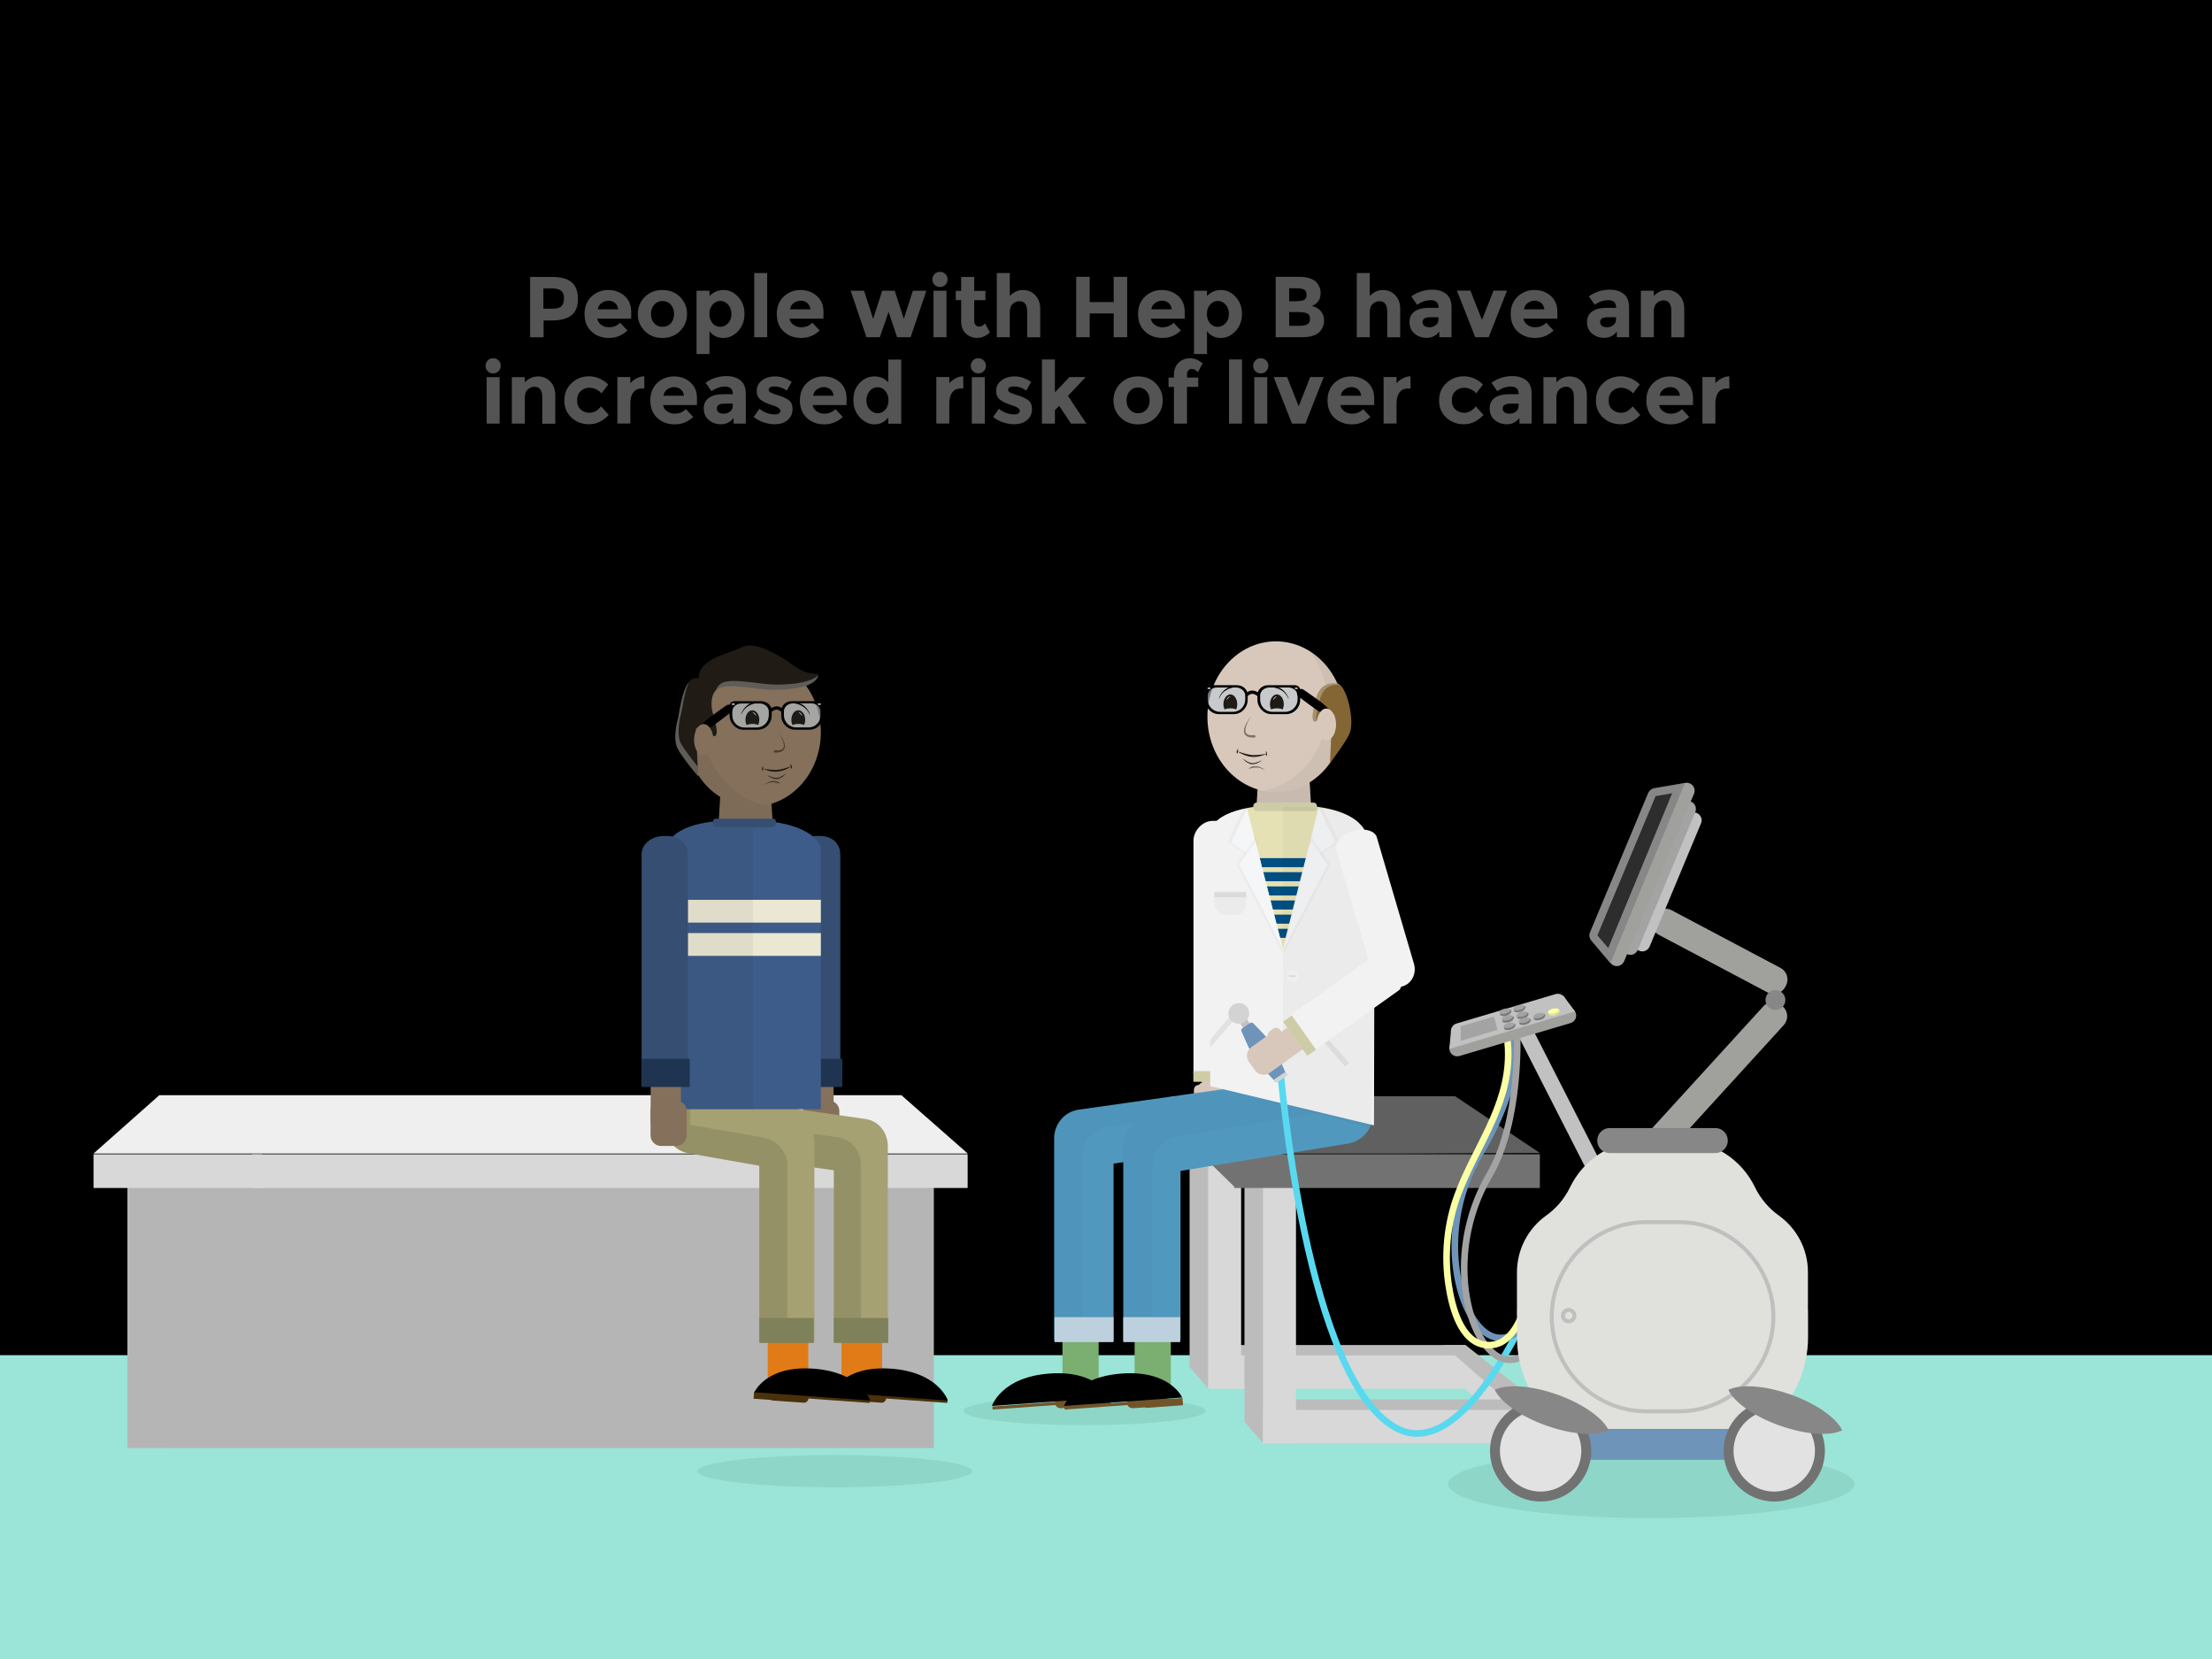 <?xml version="1.0" encoding="utf-8"?>
<!-- Generator: Adobe Illustrator 18.1.1, SVG Export Plug-In . SVG Version: 6.00 Build 0)  -->
<svg version="1.1" id="Ultrasound" xmlns="http://www.w3.org/2000/svg" xmlns:xlink="http://www.w3.org/1999/xlink" x="0px" y="0px"
	 viewBox="0 0 2048 1536" enable-background="new 0 0 2048 1536" xml:space="preserve">
<rect x="0" y="0" width="2048" height="1536" fill="#808080" stroke="none"/>
<g id="Layer_3_copy_7">
</g>
<g id="Layer_2_copy_7">
</g>
<g>
	<g>
		<defs>
			<rect id="SVGID_1_" width="2048" height="1536"/>
		</defs>
		<clipPath id="SVGID_2_">
			<use xlink:href="#SVGID_1_"  overflow="visible"/>
		</clipPath>
		<g clip-path="url(#SVGID_2_)">
			<g>
				<g>
					<defs>
						<rect id="SVGID_3_" x="-540.3" y="-257" width="2620.1" height="1887.5"/>
					</defs>
					<defs>
						<rect id="SVGID_4_" x="-540.3" y="-257" width="2620.1" height="1887.5"/>
					</defs>
					<clipPath id="SVGID_5_">
						<use xlink:href="#SVGID_3_"  overflow="visible"/>
					</clipPath>
					<clipPath id="SVGID_6_" clip-path="url(#SVGID_5_)">
						<use xlink:href="#SVGID_4_"  overflow="visible"/>
					</clipPath>
					<rect x="-2212.7" y="1274.6" clip-path="url(#SVGID_6_)" fill="#9AE5D7" width="5683.6" height="566.7"/>
					<rect x="-541.6" y="-254.5" clip-path="url(#SVGID_6_)" fill="#F0F7F7" width="2620.1" height="1887.5"/>
				</g>
				<rect x="-1148.8" y="1254.7" fill="#9AE5D7" width="3843.1" height="711.5"/>
				<g>
					<polygon fill="#BCBCBC" points="1101.4,1265.6 1118.6,1285.5 1120.4,1249.7 					"/>
					<rect x="1118.9" y="1245.3" fill="#BCBCBC" width="237.6" height="30.9"/>
					<rect x="1118.9" y="1254.9" fill="#D8D8D8" width="237.6" height="30.9"/>
					<rect x="1101.4" y="1038.2" fill="#BCBCBC" width="46.4" height="227.3"/>
					<polygon fill="#D8D8D8" points="1356.6,1254.9 1413.6,1302.6 1392.4,1317.1 1333.2,1265.6 					"/>
					<rect x="1118.6" y="1056.2" fill="#D8D8D8" width="30.5" height="229.3"/>
					<rect x="1169.4" y="1295.7" fill="#BCBCBC" width="250.7" height="30.9"/>
					<polygon fill="#BCBCBC" points="1152.2,1316.4 1169.4,1336.3 1171.2,1300.5 					"/>
					<rect x="1152.2" y="1089" fill="#BCBCBC" width="46.4" height="227.3"/>
					<rect x="1169.4" y="1096.1" fill="#D8D8D8" width="30.5" height="240.2"/>
					<rect x="1169.4" y="1305.4" fill="#D8D8D8" width="250.7" height="30.9"/>
					<rect x="118" y="1084.3" fill="#D8D8D8" width="39.2" height="256.4"/>
					<rect x="118" y="1084.3" fill="#B5B5B5" width="746.6" height="256.4"/>
					<rect x="86.6" y="1068.7" fill="#D8D8D8" width="156.2" height="31.2"/>
					<rect x="233.5" y="1068.7" fill="#D8D8D8" width="662.4" height="31.2"/>
					<polygon fill="#EFEFEF" points="835,1014.4 835,1014 834.8,1014 834.7,1014 834.2,1014 242.8,1014 246.3,1014 148.1,1014 
						147.5,1014 86.6,1068 245.7,1068 242.8,1068 896,1068 					"/>
					<rect x="1142.8" y="1068.7" fill="#727272" width="282.9" height="31.2"/>
					<polygon fill="#606060" points="1347.3,1015 1283.5,1015 1287,1015 1084.3,1015 1083.7,1015 1143.3,1068 1302.4,1068 
						1299.5,1068 1425.7,1067.5 					"/>
					<polygon fill="#727272" points="1144,1099.9 1084.1,1041.3 1085.2,1016.3 1144,1068.7 					"/>
					<polygon fill="#BCBCBC" points="1356.8,1245.2 1420.1,1295.7 1395.3,1296.8 1336.1,1245.3 					"/>
				</g>
			</g>
			<g>
				<defs>
					<rect id="SVGID_7_" width="2048" height="1536"/>
				</defs>
				<clipPath id="SVGID_8_">
					<use xlink:href="#SVGID_7_"  overflow="visible"/>
				</clipPath>
				<g clip-path="url(#SVGID_8_)">
					<path fill="#84705B" d="M751.9,1044.8h11.7c4.5,0,8.2-3.7,8.2-8.2V813.7c0-4.5-3.7-8.2-8.2-8.2h-11.7c-4.5,0-8.2,3.7-8.2,8.2
						v222.8C743.6,1041.1,747.4,1044.8,751.9,1044.8z"/>
					<path fill="#84705B" d="M767.3,1018.9h-13.9c-5.4,0-9.8,4.4-9.8,9.8v22.5c0,5.4,4.4,9.8,9.8,9.8h13.9c5.4,0,9.8-4.4,9.8-9.8
						v-22.5C777.1,1023.3,772.7,1018.9,767.3,1018.9z"/>
					<path fill="#364E72" d="M756,774h3.4c11.3,0,18.6,7.4,18.6,17v29.8l0,0V1006h-43V820.7l0,0V791C735,781.4,744.7,774,756,774z"
						/>
					<rect x="735.4" y="980.3" fill="#1E3450" width="44.5" height="26.1"/>
				</g>
			</g>
			<g>
				<defs>
					<rect id="SVGID_9_" width="2048" height="1536"/>
				</defs>
				<clipPath id="SVGID_10_">
					<use xlink:href="#SVGID_9_"  overflow="visible"/>
				</clipPath>
				<g clip-path="url(#SVGID_10_)">
					<polygon fill="#84705B" points="716.2,775.3 664.6,775.3 667.8,721.2 712.9,721.2 					"/>
					<polygon opacity="0.1" fill="#443E3B" enable-background="new    " points="716.2,775.3 664.6,775.3 667.8,721.2 712.9,721.2 
											"/>
					<ellipse fill="#84705B" cx="697.5" cy="677.9" rx="62.5" ry="68.8"/>
					<path opacity="5.000000e-02" enable-background="new    " d="M650.2,668.3c0-19.1,6.2-36.7,16.6-50.3
						c-19,11.8-31.8,34.2-31.8,59.9c0,38,28,68.8,62.5,68.8c3.9,0,7.8-0.4,11.5-1.2C675.6,739,650.2,707,650.2,668.3z"/>
					<path fill="#211B15" d="M627.8,664.9c2-9.4,5.5-41.2,19-36.6c-0.1-19.2,29.2-23.1,40.7-29.3s34.1,8.6,40.3,12.3
						s14.8,13.1,30,12.7c-0.8,14-34.1,15.6-49.3,14.4c-15.2-1.2-37.4-6.2-44.9,0s-4,20.6-4,20.6l0,0c1.2,3.4,1.4,6.3,1.4,6.3
						c6.1,16.9,0.1,20.8-4.3,11.1c-4.4-9.7-12.4-1.5-12.4-1.5l2.1,43.9c0,0-15-17.7-19.3-26.3C624.1,686.5,625,674.9,627.8,664.9z"
						/>
					<g opacity="0.3">
						<path fill="#F4F4F4" d="M630.1,687.6c-3-6-2.1-17.7,0.7-27.7c1.2-5.6,2.9-19.5,7.1-28.6c-6.4,7.8-8.7,26.8-10.1,33.6
							c-2.8,10-3.7,21.6-0.7,27.7c4.3,8.6,19.3,26.3,19.3,26.3l-0.4-9.2C641.3,703.9,633.1,693.5,630.1,687.6z"/>
					</g>
					<path opacity="0.59" fill="#BDCAD6" enable-background="new    " d="M703.3,674.3h-17.4c-5.1,0-9.3-4.2-9.3-9.3v-6.2
						c0-5.1,4.2-9.3,9.3-9.3h17.4c5.1,0,9.3,4.2,9.3,9.3v6.2C712.6,670.2,708.5,674.3,703.3,674.3z"/>
					<path opacity="0.59" fill="#BDCAD6" enable-background="new    " d="M751.5,674.3h-17.4c-5.1,0-9.3-4.2-9.3-9.3v-6.2
						c0-5.1,4.2-9.3,9.3-9.3h17.4c5.1,0,9.3,4.2,9.3,9.3v6.2C760.8,670.2,756.6,674.3,751.5,674.3z"/>
					<path fill="none" stroke="#000000" stroke-width="5.018" stroke-linecap="round" stroke-miterlimit="10" d="M652.8,674.3"/>
					<path fill="none" stroke="#000000" stroke-width="5.018" stroke-linecap="round" stroke-miterlimit="10" d="M675.5,655.5"/>
					<g>
						<path d="M676.9,659.2c0,0-0.4,0.3-1.1,0.9c-0.7,0.6-1.8,1.4-3,2.4c-1.3,1-2.8,2.1-4.3,3.3c-1.6,1.2-3.3,2.4-5,3.7
							c-1.7,1.2-3.4,2.5-5.1,3.5c-0.9,0.5-1.7,1-2.5,1.4c-0.8,0.5-1.6,0.9-2.3,1.3c-2.8,1.6-4.7,2.6-4.7,2.6
							c-1.2,0.6-2.8,0.1-3.4-1.1c-0.5-1-0.3-2.2,0.5-2.9c0,0,1.5-1.5,3.9-3.7c0.6-0.5,1.2-1.1,1.9-1.8c0.7-0.6,1.4-1.3,2.1-2
							c1.5-1.3,3.2-2.5,4.9-3.8s3.4-2.5,5-3.7s3.1-2.2,4.4-3.2c1.3-0.9,2.4-1.7,3.2-2.2s1.2-0.8,1.2-0.8c1.7-1.2,4.1-0.7,5.2,1
							C678.8,655.8,678.4,658,676.9,659.2z"/>
					</g>
					<ellipse fill="#84705B" cx="651.5" cy="685" rx="8.9" ry="14.6"/>
					<g>
						<g opacity="0.44">
							<path d="M707.4,726.7c0,0,0.7-0.7,2-1.5c0.3-0.2,0.7-0.4,1.1-0.6c0.4-0.2,0.8-0.4,1.3-0.6c0.5-0.2,0.9-0.3,1.4-0.5
								c0.5-0.1,1-0.3,1.5-0.3l0.8-0.1c0.3,0,0.5,0,0.8,0c0.5-0.1,1,0,1.5,0s1,0.2,1.4,0.3s0.8,0.3,1.2,0.5c0.3,0.2,0.7,0.3,0.9,0.5
								c0.3,0.2,0.5,0.4,0.7,0.5c0.4,0.3,0.5,0.5,0.5,0.5l-0.1,0.1c0,0-0.3-0.1-0.7-0.2c-0.2-0.1-0.5-0.1-0.8-0.2
								c-0.3-0.1-0.6-0.1-1-0.2c-0.4-0.1-0.7-0.2-1.1-0.2c-0.4-0.1-0.8-0.2-1.3-0.2c-0.4-0.1-0.9-0.1-1.4-0.2h-0.7h-0.7
								c-0.5,0-1,0.1-1.4,0.2c-0.5,0.1-0.9,0.2-1.4,0.3c-0.9,0.3-1.7,0.5-2.4,0.9C708.3,726.2,707.5,726.8,707.4,726.7L707.4,726.7z
								"/>
						</g>
						<g>
							<g>
								<path d="M686.2,661.2c0,0,0.3-1.1,1.1-2.6c0.2-0.4,0.4-0.8,0.7-1.2c0.2-0.4,0.6-0.8,0.9-1.3c0.3-0.4,0.7-0.9,1.1-1.3
									c0.4-0.4,0.8-0.8,1.2-1.2l0.7-0.6l0.7-0.5c0.5-0.4,1-0.6,1.5-0.9c0.5-0.3,1-0.4,1.5-0.5c0.2-0.1,0.5-0.1,0.7-0.2
									c0.2,0,0.5-0.1,0.7-0.1c0.4,0,0.8-0.1,1.2-0.1s0.7,0,0.9,0.1c0.5,0,0.8,0.1,0.8,0.1v0.1c0,0-0.3,0.1-0.7,0.2
									c-0.2,0.1-0.5,0.1-0.8,0.2c-0.3,0.1-0.7,0.2-1.1,0.3c-0.4,0.1-0.8,0.2-1.2,0.4s-0.9,0.3-1.3,0.6c-0.5,0.2-0.9,0.4-1.4,0.7
									l-0.7,0.4l-0.7,0.5c-0.5,0.3-0.8,0.7-1.3,1c-0.4,0.4-0.8,0.7-1.1,1.1c-0.7,0.8-1.3,1.5-1.7,2.2c-0.9,1.4-1.3,2.4-1.3,2.4
									L686.2,661.2z"/>
							</g>
							<path fill="#1E1A16" d="M696.7,670.2c2,0,3.8,0.4,5.3,1c0.6-1.4,1-3,1-4.7c0-4.9-2.8-8.9-6.4-8.9s-6.4,4-6.4,8.9
								c0,1.8,0.4,3.4,1,4.8C692.8,670.6,694.7,670.2,696.7,670.2z"/>
							<path fill="#FFFFFF" d="M696.5,659.2c-0.2-0.1,2.8,0.4,3.7,3.7C700.2,662.9,698.1,660,696.5,659.2z"/>
							<g>
								<g>
									<path d="M749.5,661.3c0,0-0.4-1-1.3-2.4c-0.4-0.7-1-1.5-1.7-2.2c-0.4-0.4-0.7-0.8-1.1-1.1c-0.4-0.3-0.8-0.7-1.3-1l-0.7-0.5
										l-0.7-0.4c-0.5-0.3-0.9-0.5-1.4-0.7c-0.4-0.2-0.9-0.4-1.3-0.6c-0.4-0.2-0.8-0.3-1.2-0.4c-0.4-0.1-0.7-0.3-1.1-0.3
										c-0.3-0.1-0.6-0.1-0.8-0.2c-0.5-0.1-0.7-0.2-0.7-0.2v-0.1c0,0,0.3,0,0.8-0.1c0.3,0,0.6,0,0.9-0.1c0.4,0,0.7,0,1.2,0.1
										c0.2,0,0.4,0.1,0.7,0.1c0.2,0,0.5,0.1,0.7,0.2c0.5,0.1,1,0.3,1.5,0.5c0.5,0.3,1,0.5,1.5,0.9l0.7,0.5l0.7,0.6
										c0.5,0.4,0.8,0.8,1.2,1.2s0.7,0.8,1.1,1.3c0.3,0.4,0.6,0.8,0.9,1.3c0.3,0.4,0.5,0.8,0.7,1.2c0.8,1.5,1.1,2.6,1.1,2.6
										L749.5,661.3z"/>
								</g>
								<path fill="#1E1A16" d="M739.2,670.2c2,0,3.8,0.4,5.3,1c0.6-1.4,1-3,1-4.7c0-4.9-2.8-8.9-6.4-8.9s-6.4,4-6.4,8.9
									c0,1.8,0.4,3.4,1,4.8C735.3,670.6,737.2,670.2,739.2,670.2z"/>
								<path fill="#FFFFFF" d="M739,659.2c-0.2-0.1,2.8,0.4,3.7,3.7C742.7,662.9,740.6,660,739,659.2z"/>
							</g>
							<g opacity="0.44">
								<path d="M719.5,676.6c0,0,1.1,1.3,2.6,3.4c0.7,1,1.6,2.3,2.3,3.7c0.8,1.4,1.5,3,2,4.7c0.2,0.9,0.3,1.8,0.3,2.7
									s-0.3,1.9-0.8,2.7s-1.2,1.4-1.9,1.8c-0.4,0.2-0.7,0.4-1.1,0.5c-0.4,0.1-0.7,0.2-1,0.3c-0.7,0.1-1.3,0.3-1.8,0.3
									c-0.5,0.1-1,0.1-1.4,0.1c-0.8,0-1.2,0-1.2,0c-0.6,0-1.1-0.5-1.1-1.1s0.5-1.1,1.1-1.1h0.1h0.1c0,0,0.4,0,1.1,0.1
									c0.4,0,0.8,0,1.3,0s1-0.1,1.6-0.1c0.3-0.1,0.6-0.1,0.9-0.2c0.3-0.1,0.6-0.2,0.9-0.3c0.5-0.3,1.1-0.6,1.5-1.2
									c0.4-0.5,0.7-1.2,0.7-1.9c0.1-0.7,0.1-1.5-0.1-2.3c-0.3-1.6-0.9-3.2-1.5-4.6c-0.6-1.4-1.4-2.7-2-3.8
									C720.5,678,719.5,676.6,719.5,676.6z"/>
							</g>
						</g>
					</g>
					<g>
						<g>
							<path fill="#1E1A16" d="M731.8,707.2c0,0,0.2,0.2,0.5,0.6c0.3,0.4,0.6,0.9,0.8,1.5c0.1,0.3,0.2,0.6,0.2,0.9
								c0,0.3-0.1,0.6-0.2,0.8c-0.1,0.2-0.2,0.4-0.3,0.5s-0.2,0.2-0.2,0.2h-0.1c0,0,0-0.1-0.1-0.2c0-0.1,0-0.3-0.1-0.5
								c0-0.2-0.1-0.4-0.1-0.7c0-0.2,0-0.5,0-0.8c0-0.6-0.2-1.1-0.4-1.5C731.9,707.5,731.7,707.3,731.8,707.2L731.8,707.2z"/>
						</g>
						<g>
							<path fill="#1E1A16" d="M706.8,709.2c0,0-0.1,0.3-0.2,0.7c-0.1,0.4-0.2,1-0.2,1.6c0,0.3,0.1,0.5,0.1,0.8c0,0.2,0,0.5,0,0.7
								s0,0.4,0,0.5s0,0.2,0,0.2h-0.1c0,0-0.1,0-0.2-0.1c-0.1-0.1-0.3-0.2-0.4-0.5c-0.1-0.2-0.2-0.5-0.3-0.8c0-0.3,0-0.6,0.1-1
								c0.1-0.6,0.3-1.2,0.6-1.6C706.5,709.4,706.7,709.2,706.8,709.2L706.8,709.2z"/>
						</g>
						<g>
							<path fill="#1E1A16" d="M732.8,709.4c0,0-1.4,1.1-3.7,2.2c-0.6,0.3-1.2,0.6-1.9,0.9c-0.7,0.3-1.4,0.6-2.2,0.8
								c-0.8,0.3-1.6,0.5-2.4,0.7c-0.8,0.2-1.7,0.3-2.6,0.4c-0.5,0.1-0.9,0-1.3,0.1c-0.4,0-0.9,0-1.3,0c-0.9,0-1.7-0.1-2.5-0.2
								c-1.6-0.2-3.1-0.6-4.3-1c-2.5-0.8-4-1.6-4-1.6s1.7,0.3,4.2,0.6c0.6,0.1,1.3,0.2,2,0.2c0.7,0.1,1.5,0.1,2.3,0.2
								c0.8,0.1,1.6,0.1,2.4,0.1c0.4,0,0.8,0,1.2,0s0.9,0,1.2-0.1c0.8-0.1,1.6-0.2,2.4-0.3c0.8-0.2,1.6-0.3,2.3-0.5
								c0.8-0.2,1.5-0.4,2.2-0.6c0.7-0.2,1.4-0.4,2-0.6C731.1,709.9,732.8,709.4,732.8,709.4z"/>
						</g>
						<g>
							<path fill="#1E1A16" d="M728.3,715.8c0,0-0.8,1-2.3,2.2c-0.7,0.6-1.6,1.3-2.7,1.9c-0.5,0.3-1.1,0.6-1.7,0.8
								c-0.6,0.2-1.2,0.4-1.9,0.5h-0.2h-0.3h-0.5c-0.3,0-0.7,0-1-0.1c-0.6-0.1-1.3-0.2-1.8-0.4c-1.2-0.4-2.2-0.9-3-1.3
								c-0.8-0.5-1.5-0.9-1.9-1.3c-0.4-0.3-0.7-0.5-0.7-0.5s0.3,0.1,0.8,0.4c0.5,0.3,1.2,0.6,2.1,0.9c0.9,0.4,1.9,0.7,3,1
								c0.6,0.2,1.1,0.2,1.7,0.3c0.3,0,0.6,0,0.9,0.1h0.5h0.2h0.2c0.6-0.1,1.2-0.2,1.7-0.4c0.6-0.2,1.1-0.4,1.6-0.7
								c1-0.5,2-1.1,2.8-1.6s1.4-1,1.9-1.3C728,716,728.3,715.8,728.3,715.8z"/>
						</g>
					</g>
					<g>
						<path d="M762.3,653.6c0-2.4-2.2-4.4-4.9-4.4h-9.8l0,0H738l0,0h-4.9c-5.4,0-9.8,3.9-9.8,8.8v4.4l0,0l0,0
							c0,7.2,5.8,13.2,12.8,13.2h13.4c7.1,0,12.8-5.9,12.8-13.2l0,0l0,0l0,0V653.6z M748.7,673.5H737c-6.1,0-11.2-5-11.2-11.2l0,0
							v-3.7c0-4.1,3.8-7.4,8.5-7.4h2.6h1.6h8.4h1.6h2.6c4.7,0,8.5,3.3,8.5,7.4v3.7l0,0C759.8,668.5,754.8,673.5,748.7,673.5z"/>
						<ellipse fill="#FFFFFF" cx="758.6" cy="652" rx="1.5" ry="0.6"/>
					</g>
					<g>
						<path d="M675.5,662.4L675.5,662.4L675.5,662.4L675.5,662.4c0,7.2,5.8,13.2,12.8,13.2h13.4c7,0,12.8-5.9,12.8-13.2l0,0l0,0V658
							c0-4.8-4.4-8.8-9.8-8.8h-4.9l0,0h-9.7l0,0h-9.8c-2.7,0-4.9,2-4.9,4.4v8.8H675.5z M678,662.4L678,662.4v-3.7
							c0-4.1,3.8-7.4,8.5-7.4h2.6h1.6h8.4h1.6h2.6c4.7,0,8.5,3.3,8.5,7.4v3.7l0,0c0,6.1-5,11.2-11.2,11.2h-11.7
							C683,673.5,678,668.5,678,662.4z"/>
						<ellipse fill="#FFFFFF" cx="678.9" cy="652" rx="1.5" ry="0.6"/>
					</g>
					<path fill="none" stroke="#000000" stroke-width="3.011" stroke-miterlimit="10" d="M713.5,657.9c0,0,5.3-5.4,10.7,0"/>
					<path opacity="0.3" fill="#F4F4F4" enable-background="new    " d="M711.5,633.5c-15.2-1.2-37.4-6.2-44.9,0
						c-1.8,1.5-3,3.5-3.8,5.7c0.2-0.2,0.5-0.5,0.7-0.7c7.5-6.2,29.7-1.2,44.9,0c14.7,1.2,46.4-0.3,49.1-13.1
						C748.8,633.5,724,634.5,711.5,633.5z"/>
				</g>
			</g>
			<g>
				<defs>
					<rect id="SVGID_11_" width="2048" height="1536"/>
				</defs>
				<clipPath id="SVGID_12_">
					<use xlink:href="#SVGID_11_"  overflow="visible"/>
				</clipPath>
				<ellipse clip-path="url(#SVGID_12_)" fill="#8ED6C8" cx="1004.1" cy="1306.3" rx="112.1" ry="13.2"/>
			</g>
			<g>
				<defs>
					<rect id="SVGID_13_" width="2048" height="1536"/>
				</defs>
				<clipPath id="SVGID_14_">
					<use xlink:href="#SVGID_13_"  overflow="visible"/>
				</clipPath>
				<rect x="983.7" y="1223" clip-path="url(#SVGID_14_)" fill="#7AAF71" width="33.5" height="63.6"/>
			</g>
			<g>
				<defs>
					<rect id="SVGID_15_" width="2048" height="1536"/>
				</defs>
				<clipPath id="SVGID_16_">
					<use xlink:href="#SVGID_15_"  overflow="visible"/>
				</clipPath>
				<g clip-path="url(#SVGID_16_)">
					
						<rect x="918.4" y="1298.1" transform="matrix(-0.997 7.168330e-02 -7.168330e-02 -0.997 2029.303 2526.099)" fill="#725429" width="101.9" height="2.8"/>
					
						<rect x="993" y="1295.1" transform="matrix(-0.997 7.168330e-02 -7.168330e-02 -0.997 2111.413 2521.052)" fill="#725429" width="35" height="6.7"/>
					<path fill="#725429" d="M1007.9,1284.9l-26.8,1.9c-2.9,0.2-5.1,2.7-4.9,5.6l0.5,6.5c0.2,2.9,2.7,5.1,5.6,4.9l26.8-1.9
						c2.9-0.2,5.1-2.7,4.9-5.6l-0.5-6.5C1013.3,1286.9,1010.7,1284.7,1007.9,1284.9z"/>
					<path d="M918.4,1301.7c0,0,8.6-26.8,53.5-30s55.8,22.2,55.8,22.2L918.4,1301.7z"/>
				</g>
			</g>
			<g>
				<defs>
					<rect id="SVGID_17_" width="2048" height="1536"/>
				</defs>
				<clipPath id="SVGID_18_">
					<use xlink:href="#SVGID_17_"  overflow="visible"/>
				</clipPath>
				<ellipse clip-path="url(#SVGID_18_)" fill="#8ED6C8" cx="772.9" cy="1362.1" rx="127.1" ry="14.9"/>
			</g>
			<g>
				<defs>
					<rect id="SVGID_19_" width="2048" height="1536"/>
				</defs>
				<clipPath id="SVGID_20_">
					<use xlink:href="#SVGID_19_"  overflow="visible"/>
				</clipPath>
				<ellipse clip-path="url(#SVGID_20_)" fill="#8ED6C8" cx="1528.9" cy="1374.1" rx="188.1" ry="31.5"/>
			</g>
			<g>
				<defs>
					<rect id="SVGID_21_" width="2048" height="1536"/>
				</defs>
				<clipPath id="SVGID_22_">
					<use xlink:href="#SVGID_21_"  overflow="visible"/>
				</clipPath>
				<rect x="1050.5" y="1223" clip-path="url(#SVGID_22_)" fill="#7AAF71" width="33.5" height="63.6"/>
			</g>
			<g>
				<defs>
					<rect id="SVGID_23_" width="2048" height="1536"/>
				</defs>
				<clipPath id="SVGID_24_">
					<use xlink:href="#SVGID_23_"  overflow="visible"/>
				</clipPath>
				<path clip-path="url(#SVGID_24_)" fill="#D8C8BC" d="M1117.2,1001.2h9.7c5.4,0,9.8,4.4,9.8,9.8v17.2c0,5.4-4.4,9.8-9.8,9.8h-9.7
					c-5.4,0-9.8-4.4-9.8-9.8V1011C1107.4,1005.6,1111.8,1001.2,1117.2,1001.2z"/>
			</g>
			<g>
				<defs>
					<rect id="SVGID_25_" width="2048" height="1536"/>
				</defs>
				<clipPath id="SVGID_26_">
					<use xlink:href="#SVGID_25_"  overflow="visible"/>
				</clipPath>
				<path clip-path="url(#SVGID_26_)" fill="#D8C8BC" d="M1109.9,1004.5h4.1c2.5,0,4.5,2,4.5,4.5v4.1c0,2.5-2,4.5-4.5,4.5h-4.1
					c-2.5,0-4.5-2-4.5-4.5v-4.1C1105.4,1006.5,1107.4,1004.5,1109.9,1004.5z"/>
			</g>
			<g>
				<defs>
					<rect id="SVGID_27_" width="2048" height="1536"/>
				</defs>
				<clipPath id="SVGID_28_">
					<use xlink:href="#SVGID_27_"  overflow="visible"/>
				</clipPath>
				<g clip-path="url(#SVGID_28_)">
					
						<rect x="985.1" y="1298.1" transform="matrix(-0.997 7.168330e-02 -7.168330e-02 -0.997 2162.529 2521.327)" fill="#725429" width="101.9" height="2.8"/>
					
						<rect x="1059.7" y="1295.1" transform="matrix(-0.997 7.168330e-02 -7.168330e-02 -0.997 2244.639 2516.281)" fill="#725429" width="35" height="6.7"/>
					<path fill="#725429" d="M1074.6,1284.9l-26.8,1.9c-2.9,0.2-5.1,2.7-4.9,5.6l0.5,6.5c0.2,2.9,2.7,5.1,5.6,4.9l26.8-1.9
						c2.9-0.2,5.1-2.7,4.9-5.6l-0.5-6.5C1080,1286.9,1077.5,1284.7,1074.6,1284.9z"/>
					<path d="M985.2,1301.7c0,0,8.6-26.8,53.5-30c44.9-3.2,55.8,22.2,55.8,22.2L985.2,1301.7z"/>
				</g>
			</g>
			<g>
				<defs>
					<rect id="SVGID_29_" width="2048" height="1536"/>
				</defs>
				<clipPath id="SVGID_30_">
					<use xlink:href="#SVGID_29_"  overflow="visible"/>
				</clipPath>
				<g clip-path="url(#SVGID_30_)">
					<path fill="#5198BF" d="M1031,1241h-55v-187c0-13.3,9.5-24.7,22.7-26.6l147.5-20.9l29.4,5.5h53.4v13c0,13.3-8.6,24.7-21.8,26.6
						l-176.2,25.7V1241z"/>
				</g>
			</g>
			<g>
				<defs>
					<rect id="SVGID_31_" width="2048" height="1536"/>
				</defs>
				<clipPath id="SVGID_32_">
					<use xlink:href="#SVGID_31_"  overflow="visible"/>
				</clipPath>
				<path opacity="3.000000e-02" clip-path="url(#SVGID_32_)" enable-background="new    " d="M1002.3,1070
					c0-13.3,9.3-24.7,22.5-26.6l174.6-25.4c1.3-0.2,2.2-1.3,2.2-2.6v-0.3c0-1.4,1.2-2.6,2.6-2.6h24.8l0,0h-50.8
					c-1.4,0-2.6,1.2-2.6,2.6l0,0c0,1.4-6.8-9.4-8.2-9.4L999,1027.4c-0.1,0-0.2,0-0.3,0c-13.1,2-22.4,13.3-22.4,26.6v184.2
					c0,1.4,1.2,2.6,2.6,2.6h20.8c1.4,0,2.6-1.2,2.6-2.6L1002.3,1070L1002.3,1070z"/>
			</g>
			<g>
				<defs>
					<rect id="SVGID_33_" width="2048" height="1536"/>
				</defs>
				<clipPath id="SVGID_34_">
					<use xlink:href="#SVGID_33_"  overflow="visible"/>
				</clipPath>
				<g clip-path="url(#SVGID_34_)">
					<path fill="#5198BF" d="M1093,1241h-53v-179.7c0-13.2,10-24.4,23-26.5l155-25.3v-6.4h53v29.2c0,13.2-10,24.4-23,26.5l-155,25.3
						V1241z"/>
				</g>
			</g>
			<g>
				<defs>
					<rect id="SVGID_35_" width="2048" height="1536"/>
				</defs>
				<clipPath id="SVGID_36_">
					<use xlink:href="#SVGID_35_"  overflow="visible"/>
				</clipPath>
				<path opacity="3.000000e-02" clip-path="url(#SVGID_36_)" enable-background="new    " d="M1067,1078.7c0-13.2,10-24.4,23-26.5
					l155-25.3V1006h26v-3h-53v6.4l-155,25.3c-13,2.1-23,13.3-23,26.5V1241h27V1078.7z"/>
			</g>
			<g>
				<defs>
					<rect id="SVGID_37_" width="2048" height="1536"/>
				</defs>
				<clipPath id="SVGID_38_">
					<use xlink:href="#SVGID_37_"  overflow="visible"/>
				</clipPath>
				<rect x="779.1" y="1229.8" clip-path="url(#SVGID_38_)" fill="#E07B17" width="37.6" height="51.2"/>
			</g>
			<g>
				<defs>
					<rect id="SVGID_39_" width="2048" height="1536"/>
				</defs>
				<clipPath id="SVGID_40_">
					<use xlink:href="#SVGID_39_"  overflow="visible"/>
				</clipPath>
				<rect x="710.8" y="1229.8" clip-path="url(#SVGID_40_)" fill="#E07B17" width="37.6" height="51.2"/>
			</g>
			<g>
				<defs>
					<rect id="SVGID_41_" width="2048" height="1536"/>
				</defs>
				<clipPath id="SVGID_42_">
					<use xlink:href="#SVGID_41_"  overflow="visible"/>
				</clipPath>
				<g clip-path="url(#SVGID_42_)">
					<path fill="#A5A172" d="M822,1242h-50v-158.5l-63.1-8.9c-12.6-1.8-21.9-12.6-21.9-25.3V1015h52v12.1l62.1,8.9
						c12.6,1.8,20.9,12.6,20.9,25.3V1242z"/>
				</g>
			</g>
			<g>
				<defs>
					<rect id="SVGID_43_" width="2048" height="1536"/>
				</defs>
				<clipPath id="SVGID_44_">
					<use xlink:href="#SVGID_43_"  overflow="visible"/>
				</clipPath>
				<path opacity="0.1" clip-path="url(#SVGID_44_)" enable-background="new    " d="M797,1242v-163.7c0-12.8-8.8-23.6-21.4-25.3
					l-62.6-8.9V1032h-26v17.3c0,12.8,9.3,23.6,21.9,25.3l63.1,8.9V1242H797z"/>
			</g>
			<g>
				<defs>
					<rect id="SVGID_45_" width="2048" height="1536"/>
				</defs>
				<clipPath id="SVGID_46_">
					<use xlink:href="#SVGID_45_"  overflow="visible"/>
				</clipPath>
				<g clip-path="url(#SVGID_46_)">
					<path fill="#A5A172" d="M754,1242h-51v-162.7l-65.9-11.6c-12.2-2.2-21.1-12.8-21.1-25.2V1012h50v9l66.4,11.6
						c12.2,2.2,21.6,12.8,21.6,25.2V1242z"/>
				</g>
			</g>
			<g>
				<defs>
					<rect id="SVGID_47_" width="2048" height="1536"/>
				</defs>
				<clipPath id="SVGID_48_">
					<use xlink:href="#SVGID_47_"  overflow="visible"/>
				</clipPath>
				<path opacity="0.1" clip-path="url(#SVGID_48_)" enable-background="new    " d="M729,1242v-163.7c0-12.4-10.4-23-22.6-25.2
					l-67.4-11.6V999h-23v43.5c0,12.4,8.9,23,21.1,25.2l65.9,11.6V1242H729z"/>
			</g>
			<g>
				<defs>
					<rect id="SVGID_49_" width="2048" height="1536"/>
				</defs>
				<clipPath id="SVGID_50_">
					<use xlink:href="#SVGID_49_"  overflow="visible"/>
				</clipPath>
				<path clip-path="url(#SVGID_50_)" fill="#3E5C89" d="M760,831.5V1027H607V828h12.9c-4.7-16-7.2-35.8-3.2-44.9
					c10.7-24.1,55.8-23.1,55.8-23.1h2h30.1h2c0,0,44.3,1.8,53.3,24.2v47.3H760z"/>
			</g>
			<g>
				<defs>
					<rect id="SVGID_51_" width="2048" height="1536"/>
				</defs>
				<clipPath id="SVGID_52_">
					<use xlink:href="#SVGID_51_"  overflow="visible"/>
				</clipPath>
				<rect x="624.2" y="863.9" clip-path="url(#SVGID_52_)" fill="#EAE7D3" width="135.8" height="21.1"/>
			</g>
			<g>
				<defs>
					<rect id="SVGID_53_" width="2048" height="1536"/>
				</defs>
				<clipPath id="SVGID_54_">
					<use xlink:href="#SVGID_53_"  overflow="visible"/>
				</clipPath>
				<rect x="624.2" y="833.1" clip-path="url(#SVGID_54_)" fill="#EAE7D3" width="135.8" height="21.1"/>
			</g>
			<g>
				<defs>
					<rect id="SVGID_55_" width="2048" height="1536"/>
				</defs>
				<clipPath id="SVGID_56_">
					<use xlink:href="#SVGID_55_"  overflow="visible"/>
				</clipPath>
				<path opacity="5.000000e-02" clip-path="url(#SVGID_56_)" enable-background="new    " d="M697,760h-22.4h-2
					c0,0-45.1-1-55.8,23.1c-4,9-1.5,28.9,3.2,44.9h-13v199h90V760z"/>
			</g>
			<g>
				<defs>
					<rect id="SVGID_57_" width="2048" height="1536"/>
				</defs>
				<clipPath id="SVGID_58_">
					<use xlink:href="#SVGID_57_"  overflow="visible"/>
				</clipPath>
				<path clip-path="url(#SVGID_58_)" fill="#278FAF" d="M689.5,821.6"/>
			</g>
			<g>
				<defs>
					
						<rect id="SVGID_59_" x="-429.9" y="1037.5" transform="matrix(0.997 7.168338e-02 -7.168338e-02 0.997 130.954 -37.941)" width="2047.9" height="1536"/>
				</defs>
				<clipPath id="SVGID_60_">
					<use xlink:href="#SVGID_59_"  overflow="visible"/>
				</clipPath>
				
					<rect x="777.7" y="1293.1" transform="matrix(0.997 7.168338e-02 -7.168338e-02 0.997 94.921 -56.003)" clip-path="url(#SVGID_60_)" fill="#49310A" width="100" height="2.8"/>
			</g>
			<g>
				<defs>
					<rect id="SVGID_61_" width="2048" height="1536"/>
				</defs>
				<clipPath id="SVGID_62_">
					<use xlink:href="#SVGID_61_"  overflow="visible"/>
				</clipPath>
				<path clip-path="url(#SVGID_62_)" fill="#49310A" d="M788.9,1280.1l28.3,2c2.3,0.2,4,2.2,3.8,4.4l-0.6,8.4
					c-0.2,2.3-2.2,4-4.4,3.8l-28.3-2c-2.3-0.2-4-2.2-3.8-4.4l0.6-8.4C784.6,1281.7,786.6,1280,788.9,1280.1z"/>
			</g>
			<g>
				<defs>
					<rect id="SVGID_63_" width="2048" height="1536"/>
				</defs>
				<clipPath id="SVGID_64_">
					<use xlink:href="#SVGID_63_"  overflow="visible"/>
				</clipPath>
				<path clip-path="url(#SVGID_64_)" d="M877.6,1296.7c0,0-8.5-26.3-52.5-29.5s-54.7,21.8-54.7,21.8L877.6,1296.7z"/>
			</g>
			<g>
				<defs>
					
						<rect id="SVGID_65_" x="-486.5" y="1035.3" transform="matrix(0.997 7.168338e-02 -7.168338e-02 0.997 130.645 -33.887)" width="2047.9" height="1536"/>
				</defs>
				<clipPath id="SVGID_66_">
					<use xlink:href="#SVGID_65_"  overflow="visible"/>
				</clipPath>
				
					<rect x="782.1" y="1291.9" transform="matrix(0.997 7.168338e-02 -7.168338e-02 0.997 94.841 -53.966)" clip-path="url(#SVGID_66_)" fill="#49310A" width="34.4" height="4.9"/>
			</g>
			<g>
				<defs>
					<rect id="SVGID_67_" width="2048" height="1536"/>
				</defs>
				<clipPath id="SVGID_68_">
					<use xlink:href="#SVGID_67_"  overflow="visible"/>
				</clipPath>
				<path clip-path="url(#SVGID_68_)" fill="#364E72" d="M662.7,765.8H716c1.3,0,2.3-1,2.3-2.3v-3.2c0-1.3-1-2.3-2.3-2.3h-53.4
					c-1.3,0-2.3,1-2.3,2.3v3.2C660.4,764.8,661.4,765.8,662.7,765.8z"/>
			</g>
			<g>
				<defs>
					
						<rect id="SVGID_69_" x="-573.5" y="1032.4" transform="matrix(0.997 7.168338e-02 -7.168338e-02 0.997 130.215 -27.661)" width="2047.9" height="1536"/>
				</defs>
				<clipPath id="SVGID_70_">
					<use xlink:href="#SVGID_69_"  overflow="visible"/>
				</clipPath>
				
					<rect x="705.7" y="1293.1" transform="matrix(0.997 7.168338e-02 -7.168338e-02 0.997 94.735 -50.844)" clip-path="url(#SVGID_70_)" fill="#49310A" width="100" height="2.8"/>
			</g>
			<g>
				<defs>
					
						<rect id="SVGID_71_" x="-654" y="1027.5" transform="matrix(0.997 7.168338e-02 -7.168338e-02 0.997 129.659 -21.899)" width="2047.9" height="1536"/>
				</defs>
				<clipPath id="SVGID_72_">
					<use xlink:href="#SVGID_71_"  overflow="visible"/>
				</clipPath>
				
					<rect x="698.2" y="1290.2" transform="matrix(0.997 7.168338e-02 -7.168338e-02 0.997 94.562 -47.954)" clip-path="url(#SVGID_72_)" fill="#49310A" width="34.4" height="6.6"/>
			</g>
			<g>
				<defs>
					<rect id="SVGID_73_" width="2048" height="1536"/>
				</defs>
				<clipPath id="SVGID_74_">
					<use xlink:href="#SVGID_73_"  overflow="visible"/>
				</clipPath>
				<path clip-path="url(#SVGID_74_)" fill="#49310A" d="M717,1280.1l28.3,2c2.3,0.2,4,2.2,3.8,4.4l-0.6,8.4c-0.2,2.3-2.2,4-4.4,3.8
					l-28.3-2c-2.3-0.2-4-2.2-3.8-4.4l0.6-8.4C712.7,1281.7,714.7,1280,717,1280.1z"/>
			</g>
			<g>
				<defs>
					<rect id="SVGID_75_" width="2048" height="1536"/>
				</defs>
				<clipPath id="SVGID_76_">
					<use xlink:href="#SVGID_75_"  overflow="visible"/>
				</clipPath>
				<path clip-path="url(#SVGID_76_)" d="M805.7,1296.7c0,0-8.5-26.3-52.5-29.5s-54.7,21.8-54.7,21.8L805.7,1296.7z"/>
			</g>
			<g>
				<defs>
					<rect id="SVGID_77_" width="2048" height="1536"/>
				</defs>
				<clipPath id="SVGID_78_">
					<use xlink:href="#SVGID_77_"  overflow="visible"/>
				</clipPath>
				<path clip-path="url(#SVGID_78_)" fill="#278FAF" d="M548.5,1063.8"/>
			</g>
			<g>
				<defs>
					<rect id="SVGID_79_" width="2048" height="1536"/>
				</defs>
				<clipPath id="SVGID_80_">
					<use xlink:href="#SVGID_79_"  overflow="visible"/>
				</clipPath>
				<g clip-path="url(#SVGID_80_)">
					<path fill="#D8C8BC" d="M1128.4,1006.5h-8.2c-4.5,0-8.2-3.7-8.2-8.2v-200c0-4.5,3.7-8.2,8.2-8.2h8.2c4.5,0,8.2,3.7,8.2,8.2v200
						C1136.6,1002.8,1132.9,1006.5,1128.4,1006.5z"/>
					<path fill="#F2F2F2" d="M1125.9,760h-3c-9.9,0-17.9,9.4-17.9,18.3v27.5l0,0V994h38V805.8l0,0v-27.5
						C1143,769.4,1135.7,760,1125.9,760z"/>
					<rect x="1104.9" y="991.7" fill="#CECCA6" width="38.9" height="9.9"/>
					<polygon fill="#D8C8BC" points="1162.4,762.4 1214.8,762.4 1211.6,707.6 1165.7,707.6 					"/>
					<polygon opacity="0.1" fill="#443E3B" enable-background="new    " points="1162.4,762.4 1214.8,762.4 1211.6,707.6 
						1165.7,707.6 					"/>
					<ellipse fill="#D8C8BC" cx="1181.3" cy="663.6" rx="63.4" ry="69.8"/>
					<path opacity="0.59" fill="#BDCAD6" enable-background="new    " d="M1176.3,660h16c5.6,0,10.3-4.6,10.3-10.3V645
						c0-5.6-4.6-10.3-10.3-10.3h-16c-5.6,0-10.3,4.6-10.3,10.3v4.7C1166,655.4,1170.6,660,1176.3,660z"/>
					<path opacity="0.59" fill="#BDCAD6" enable-background="new    " d="M1127.4,660h16c5.6,0,10.3-4.6,10.3-10.3V645
						c0-5.6-4.6-10.3-10.3-10.3h-16c-5.6,0-10.3,4.6-10.3,10.3v4.7C1117.1,655.4,1121.8,660,1127.4,660z"/>
					<path fill="none" stroke="#000000" stroke-width="5.092" stroke-linecap="round" stroke-miterlimit="10" d="M1226.7,660"/>
					<path fill="none" stroke="#000000" stroke-width="5.092" stroke-linecap="round" stroke-miterlimit="10" d="M1203.8,640.9"/>
					<path opacity="5.000000e-02" enable-background="new    " d="M1229.4,653.8c0-19.4-6.3-37.2-16.9-51
						c19.2,12,32.2,34.7,32.2,60.7c0,38.5-28.4,69.8-63.4,69.8c-4,0-7.9-0.4-11.7-1.2C1203.6,725.6,1229.4,693.1,1229.4,653.8z"/>
					<path fill="#846534" d="M1217.7,651.4c0,0,1-21.6,20.7-18.4c8.4,1.4,16.4,34.5,11,46.4c-4,8.8-18,27-18,27l2-45.1
						c0,0-7.5-8.5-11.6,1.5S1212,668.8,1217.7,651.4z"/>
					<g opacity="0.3">
						<path fill="#F4F4F4" d="M1217.7,651.4c0,0,1-21.6,20.7-18.4c0.8,0.1,1.5,0.5,2.2,1.1c-18.4-2.1-19.5,18.5-19.5,18.5
							c-2.4,7.2-2.8,12.1-2.2,14.7C1215.7,670.5,1213.2,665.1,1217.7,651.4z"/>
					</g>
					<g>
						<path d="M1206.8,638.5c0,0,0.4,0.3,1.2,0.8c0.8,0.5,1.9,1.3,3.2,2.2c1.3,0.9,2.9,2,4.5,3.2s3.4,2.4,5.1,3.7s3.5,2.5,5,3.9
							c0.8,0.7,1.5,1.4,2.2,2s1.3,1.2,1.9,1.8c2.4,2.2,3.9,3.8,3.9,3.8c1,1,1,2.6,0,3.6c-0.8,0.8-2,1-3,0.5c0,0-1.9-1-4.8-2.6
							c-0.7-0.4-1.5-0.8-2.3-1.3s-1.7-0.9-2.5-1.4c-1.7-1-3.4-2.4-5.2-3.6c-1.7-1.3-3.5-2.5-5.1-3.7s-3.1-2.3-4.4-3.3
							s-2.3-1.8-3.1-2.4c-0.7-0.6-1.2-0.9-1.2-0.9c-1.6-1.3-1.9-3.7-0.6-5.4C1202.9,637.7,1205.2,637.4,1206.8,638.5z"/>
					</g>
					<ellipse fill="#D8C8BC" cx="1228" cy="670.8" rx="9" ry="14.8"/>
					<g>
						<g opacity="0.44">
							<path d="M1171.3,713.2c0,0-0.8-0.6-2.2-1.2c-0.7-0.3-1.5-0.6-2.4-0.9c-0.4-0.1-0.9-0.2-1.4-0.3s-1-0.2-1.4-0.2h-0.7h-0.7
								c-0.5,0-0.9,0.1-1.4,0.2c-0.5,0-0.9,0.1-1.3,0.2c-0.4,0-0.8,0.1-1.1,0.2c-0.4,0.1-0.7,0.1-1,0.2c-0.3,0.1-0.5,0.2-0.8,0.2
								c-0.4,0.1-0.7,0.2-0.7,0.2l-0.1-0.1c0,0,0.2-0.2,0.5-0.5c0.2-0.1,0.4-0.3,0.7-0.5c0.3-0.2,0.6-0.3,0.9-0.5
								c0.2-0.1,0.4-0.2,0.6-0.3s0.4-0.1,0.6-0.2c0.4-0.1,0.9-0.3,1.4-0.3s1-0.1,1.5,0c0.3,0,0.5,0,0.8,0l0.8,0.1
								c0.5,0.1,1,0.2,1.5,0.3s1,0.3,1.4,0.5s0.9,0.4,1.3,0.6c0.4,0.2,0.8,0.4,1.1,0.6C1170.6,712.4,1171.3,713.1,1171.3,713.2
								L1171.3,713.2z"/>
						</g>
						<g>
							<g>
								<path d="M1192.8,646.7c0,0-0.4-1.1-1.3-2.5c-0.5-0.7-1.1-1.5-1.7-2.3c-0.4-0.4-0.7-0.8-1.1-1.1c-0.4-0.4-0.8-0.7-1.3-1
									l-0.7-0.5l-0.7-0.4c-0.5-0.3-0.9-0.5-1.4-0.7c-0.4-0.2-0.9-0.4-1.3-0.6c-0.4-0.2-0.8-0.3-1.2-0.4c-0.4-0.1-0.7-0.3-1.1-0.3
									c-0.3-0.1-0.6-0.2-0.9-0.2c-0.5-0.1-0.8-0.2-0.8-0.2v-0.1c0,0,0.3,0,0.8-0.1c0.3,0,0.6,0,0.9-0.1c0.4,0,0.8,0,1.2,0.1
									c0.2,0,0.4,0.1,0.7,0.1c0.2,0,0.5,0.1,0.7,0.2c0.5,0.1,1,0.3,1.5,0.5c0.5,0.3,1,0.5,1.5,0.9l0.7,0.5l0.7,0.6
									c0.5,0.4,0.9,0.8,1.3,1.2s0.7,0.9,1.1,1.3c0.3,0.4,0.6,0.9,0.9,1.3c0.3,0.4,0.5,0.8,0.7,1.2c0.8,1.5,1.1,2.6,1.1,2.6H1192.8
									z"/>
							</g>
							<path fill="#1E1A16" d="M1182.2,655.8c-2,0-3.9,0.4-5.4,1c-0.6-1.4-1-3-1-4.8c0-5,2.9-9.1,6.4-9.1s6.4,4.1,6.4,9.1
								c0,1.8-0.4,3.4-1,4.9C1186.2,656.1,1184.3,655.8,1182.2,655.8z"/>
							<path fill="#FFFFFF" d="M1182.4,644.6c0.2-0.1-2.9,0.4-3.8,3.7C1178.7,648.3,1180.8,645.4,1182.4,644.6z"/>
							<g>
								<g>
									<path d="M1128.5,646.6c0,0,0.3-1.1,1.1-2.6c0.2-0.4,0.4-0.8,0.7-1.2c0.2-0.4,0.6-0.8,0.9-1.3c0.3-0.4,0.7-0.9,1.1-1.3
										c0.4-0.4,0.8-0.8,1.3-1.2l0.7-0.6l0.7-0.5c0.5-0.4,1-0.6,1.5-0.9c0.5-0.3,1-0.4,1.5-0.5c0.2-0.1,0.5-0.1,0.7-0.2
										c0.2,0,0.5-0.1,0.7-0.1c0.4,0,0.8-0.1,1.2-0.1c0.4,0,0.7,0,0.9,0.1c0.5,0,0.8,0.1,0.8,0.1v0.1c0,0-0.3,0.1-0.8,0.2
										c-0.2,0.1-0.5,0.1-0.9,0.2c-0.3,0.1-0.7,0.2-1.1,0.3s-0.8,0.2-1.2,0.4c-0.4,0.2-0.9,0.3-1.3,0.6c-0.5,0.2-0.9,0.4-1.4,0.7
										l-0.7,0.4l-0.7,0.5c-0.5,0.3-0.9,0.7-1.3,1c-0.4,0.4-0.8,0.8-1.1,1.1c-0.7,0.8-1.3,1.6-1.7,2.3c-0.9,1.4-1.3,2.5-1.3,2.5
										H1128.5z"/>
								</g>
								<path fill="#1E1A16" d="M1139.1,655.8c-2,0-3.9,0.4-5.4,1c-0.6-1.4-1-3-1-4.8c0-5,2.9-9.1,6.4-9.1s6.4,4.1,6.4,9.1
									c0,1.8-0.4,3.4-1,4.9C1143,656.1,1141.1,655.8,1139.1,655.8z"/>
								<path fill="#FFFFFF" d="M1139.3,644.6c0.2-0.1-2.9,0.4-3.8,3.7C1135.5,648.3,1137.6,645.4,1139.3,644.6z"/>
							</g>
							<g opacity="0.44">
								<path d="M1159.1,662.3c0,0-1,1.4-2.4,3.6c-0.7,1.1-1.4,2.4-2,3.9s-1.3,3.1-1.5,4.7c-0.1,0.8-0.2,1.6-0.1,2.4
									c0.1,0.8,0.4,1.4,0.7,2c0.4,0.6,1,0.9,1.5,1.2c0.3,0.1,0.6,0.2,0.9,0.3s0.6,0.1,0.9,0.2c0.6,0.1,1.1,0.2,1.6,0.1
									c0.5,0,0.9,0,1.3,0c0.7,0,1.1-0.1,1.1-0.1h0.1c0.6,0,1.2,0.4,1.2,1.1c0,0.6-0.4,1.2-1.1,1.2h-0.1c0,0-0.5,0-1.2,0
									c-0.4,0-0.9-0.1-1.4-0.1c-0.6,0-1.2-0.2-1.9-0.3c-0.3-0.1-0.7-0.2-1.1-0.3s-0.7-0.3-1.1-0.5c-0.7-0.5-1.5-1-2-1.9
									c-0.5-0.8-0.8-1.8-0.8-2.7s0.1-1.9,0.3-2.7c0.5-1.7,1.2-3.3,2-4.8c0.8-1.4,1.6-2.7,2.4-3.8
									C1158,663.6,1159.1,662.3,1159.1,662.3z"/>
							</g>
						</g>
					</g>
					<g>
						<g>
							<path fill="#1E1A16" d="M1146.7,693.4c0,0-0.2,0.3-0.3,0.7c-0.2,0.4-0.4,1-0.4,1.5c0,0.3,0,0.6,0,0.8c0,0.3,0,0.5-0.1,0.7
								c0,0.2-0.1,0.4-0.1,0.5s-0.1,0.2-0.1,0.2h-0.1c0,0-0.1-0.1-0.2-0.2c-0.1-0.1-0.2-0.3-0.3-0.5c-0.1-0.2-0.2-0.5-0.2-0.8
								s0.1-0.6,0.2-0.9c0.2-0.6,0.5-1.2,0.8-1.5C1146.4,693.5,1146.6,693.3,1146.7,693.4L1146.7,693.4z"/>
						</g>
						<g>
							<path fill="#1E1A16" d="M1172,695.3c0,0,0.2,0.2,0.4,0.6c0.2,0.4,0.5,1,0.6,1.6c0.1,0.3,0.1,0.7,0.1,1s-0.2,0.6-0.3,0.8
								c-0.1,0.2-0.3,0.4-0.4,0.5s-0.2,0.1-0.2,0.1h-0.1c0,0,0-0.1,0-0.2c0-0.1,0-0.3,0-0.6c0-0.2,0-0.5,0-0.7s0.1-0.5,0.1-0.8
								c0-0.6-0.1-1.1-0.2-1.6C1172.1,695.6,1172,695.4,1172,695.3L1172,695.3z"/>
						</g>
						<g>
							<path fill="#1E1A16" d="M1145.6,695.6c0,0,1.7,0.5,4.1,1.3c0.6,0.2,1.3,0.4,2,0.6c0.7,0.2,1.5,0.4,2.2,0.6
								c0.8,0.2,1.6,0.4,2.4,0.5c0.8,0.2,1.6,0.3,2.5,0.4c0.4,0.1,0.8,0.1,1.3,0.1c0.4,0,0.8,0,1.2,0c0.8,0,1.6,0,2.4-0.1
								s1.6-0.1,2.3-0.2c0.7-0.1,1.4-0.2,2.1-0.2c2.6-0.3,4.3-0.6,4.3-0.6s-1.5,0.9-4.1,1.6c-1.3,0.4-2.8,0.8-4.4,1
								c-0.8,0.1-1.7,0.2-2.6,0.2c-0.4,0-0.9,0-1.4,0c-0.4,0-0.8,0-1.3-0.1c-0.9-0.1-1.8-0.2-2.6-0.4c-0.9-0.2-1.7-0.4-2.5-0.7
								s-1.5-0.6-2.2-0.9c-0.7-0.3-1.3-0.6-1.9-0.9C1147,696.7,1145.6,695.6,1145.6,695.6z"/>
						</g>
						<g>
							<path fill="#1E1A16" d="M1150.2,702.1c0,0,0.3,0.2,0.7,0.5c0.4,0.3,1.1,0.8,1.9,1.3s1.7,1.1,2.8,1.6c0.5,0.3,1.1,0.5,1.7,0.7
								s1.2,0.3,1.8,0.4h0.2h0.2h0.5c0.3,0,0.6,0,0.9-0.1c0.6-0.1,1.2-0.2,1.7-0.3c1.1-0.3,2.2-0.7,3-1c0.9-0.4,1.6-0.7,2.1-1
								s0.8-0.4,0.8-0.4s-0.2,0.2-0.7,0.6c-0.5,0.3-1.1,0.8-2,1.3c-0.8,0.5-1.9,1-3,1.3c-0.6,0.2-1.2,0.3-1.9,0.4
								c-0.3,0-0.7,0.1-1,0.1h-0.5h-0.3h-0.3c-0.7-0.1-1.3-0.3-1.9-0.5s-1.2-0.5-1.7-0.8c-1.1-0.6-2-1.3-2.7-1.9
								C1151,703.1,1150.2,702.1,1150.2,702.1z"/>
						</g>
					</g>
					<path fill="#E5E1B5" d="M1122,817.9v148l134.1,48.8l17.2-196.7h-11.9c4.8-19,7.3-37.9,3.2-47.1c-10.9-24.5-56.9-24.9-56.9-24.9
						h-2H1175h-2c0,0-46.1,0.9-51.1,23.7v48.2H1122z"/>
					<rect x="1130.6" y="833.7" fill="#014F82" width="136" height="8.4"/>
					<rect x="1130.6" y="820.7" fill="#014F82" width="136" height="8.4"/>
					<rect x="1130.6" y="846.8" fill="#014F82" width="136" height="8.4"/>
					<rect x="1129.9" y="807.5" fill="#014F82" width="136" height="8.4"/>
					<rect x="1129.9" y="794.5" fill="#014F82" width="136" height="8.4"/>
					<rect x="1130.6" y="859.9" fill="#014F82" width="136" height="8.4"/>
					<path fill="#F2F2F2" d="M1272.1,1041.9l-151.6-36.3V817.9v-48.2c3.3-13.1,20.2-18.7,33.9-21.1l33.3,129.8l33.1-130.6
						c19.8,2.4,37.4,9.2,43.8,23.5c4.1,9.2,1.5,27.6-3.2,46.6h11.3L1272.1,1041.9z"/>
					
						<rect x="1210.7" y="967.4" transform="matrix(-0.655 -0.756 0.756 -0.655 1307.068 2536.497)" opacity="7.000000e-02" enable-background="new    " width="43.9" height="4.9"/>
					<polygon opacity="7.000000e-02" enable-background="new    " points="1120.4,962.4 1138.6,941.4 1142.3,944.7 1120.4,969.9 
											"/>
					<path fill="#278FAF" d="M1190.6,807.8"/>
					<polygon opacity="3.000000e-02" enable-background="new    " points="1151,749.3 1136.6,779.8 1167.7,800.2 1154.5,748.6 					
						"/>
					<polygon fill="#F5F6F7" points="1154.5,748.6 1140,779.8 1167.7,800.2 					"/>
					<polygon opacity="3.000000e-02" enable-background="new    " points="1187.8,878.4 1149.7,801.5 1164.7,781.6 1162.8,774.4 
						1144.6,800.2 1187.8,882.9 					"/>
					<polygon fill="#F5F6F7" points="1187.8,878.4 1147.2,800.2 1162.5,779.8 					"/>
					<polygon opacity="3.000000e-02" enable-background="new    " points="1224.4,748.5 1239.9,779.8 1208.8,800.2 1220.9,747.8 
											"/>
					<polygon fill="#F5F6F7" points="1220.9,747.8 1236.5,779.8 1208.8,800.2 					"/>
					<polygon opacity="3.000000e-02" enable-background="new    " points="1188.7,878.4 1226.7,801.5 1211.8,781.6 1213.7,774.4 
						1231.8,800.2 1188.7,882.9 					"/>
					<polygon fill="#F5F6F7" points="1188.7,878.4 1229.3,800.2 1214,779.8 					"/>
					<circle fill="#F5F6F7" cx="1196.6" cy="903.8" r="5.3"/>
					<path opacity="0.1" enable-background="new    " d="M1199.1,904.5h-5.2c-0.3,0-0.6-0.3-0.6-0.6v-0.3c0-0.3,0.3-0.6,0.6-0.6h5.2
						c0.3,0,0.6,0.3,0.6,0.6v0.3C1199.7,904.2,1199.5,904.5,1199.1,904.5z"/>
					<circle fill="#F5F6F7" cx="1196.6" cy="945" r="5.3"/>
					<path opacity="0.1" enable-background="new    " d="M1199.1,945.7h-5.2c-0.3,0-0.6-0.3-0.6-0.6v-0.3c0-0.3,0.3-0.6,0.6-0.6h5.2
						c0.3,0,0.6,0.3,0.6,0.6v0.3C1199.7,945.5,1199.5,945.7,1199.1,945.7z"/>
					<path fill="#CECCA6" d="M1216.2,751h-52.7c-1.7,0-3.1-1.4-3.1-3.1v-1.7c0-1.7,1.4-3.1,3.1-3.1h52.7c1.7,0,3.1,1.4,3.1,3.1v1.7
						C1219.3,749.6,1217.9,751,1216.2,751z"/>
					<path opacity="3.000000e-02" enable-background="new    " d="M1153.9,825.9v10.7c0,5.8-4.7,10.5-10.5,10.5h-8.5
						c-5.8,0-10.5-4.7-10.5-10.5v-10.7H1153.9z"/>
					<rect x="1124.3" y="825.9" opacity="7.000000e-02" enable-background="new    " width="29.6" height="4.9"/>
					<path opacity="3.000000e-02" enable-background="new    " d="M1187.7,1021.7V746.9h20.2h2c0,0,46.3,0,52.7,22.8v48.2l9,87.9
						l1.2,39.1l-3.3,100.2L1187.7,1021.7z"/>
					<path fill="#F2F2F2" d="M1254.5,769.1l-2.9,0.8c-9.5,2.8-16.2,10.8-14.6,16.3l5,17l0,0l34.2,116.6l22.4-6.6
						c8.5-2.5,13.2-11.9,10.5-21l-29.4-100.1l0,0l-5-17C1273.2,769.6,1264,766.3,1254.5,769.1z"/>
					<g>
						<path d="M1115.6,647.8L1115.6,647.8L1115.6,647.8L1115.6,647.8c0,7.3,5.9,13.4,13,13.4h13.6c7.2,0,13-6,13-13.4l0,0l0,0v-4.5
							c0-4.9-4.5-8.9-9.9-8.9h-5l0,0h-9.8l0,0h-9.9c-2.7,0-5,2-5,4.5L1115.6,647.8L1115.6,647.8z M1118.2,647.8L1118.2,647.8V644
							c0-4.2,3.9-7.5,8.7-7.5h2.7h1.7h8.5h1.7h2.7c4.8,0,8.7,3.4,8.7,7.5v3.8l0,0c0,6.2-5.1,11.3-11.3,11.3h-11.8
							C1123.3,659.1,1118.2,654.1,1118.2,647.8z"/>
						<ellipse fill="#FFFFFF" cx="1119.4" cy="637.3" rx="1.5" ry="0.6"/>
					</g>
					<g>
						<path d="M1203.8,638.9c0-2.5-2.2-4.5-5-4.5h-9.9l0,0h-9.8l0,0h-5c-5.5,0-9.9,4-9.9,8.9v4.5l0,0l0,0c0,7.3,5.9,13.4,13,13.4
							h13.6c7.2,0,13-6,13-13.4l0,0l0,0l0,0L1203.8,638.9L1203.8,638.9z M1189.9,659.1H1178c-6.2,0-11.3-5.1-11.3-11.3l0,0V644
							c0-4.2,3.9-7.5,8.7-7.5h2.7h1.7h8.5h1.7h2.7c4.8,0,8.7,3.4,8.7,7.5v3.8l0,0C1201.2,654.1,1196.1,659.1,1189.9,659.1z"/>
						<ellipse fill="#FFFFFF" cx="1200.2" cy="637.3" rx="1.5" ry="0.6"/>
					</g>
					<path fill="none" stroke="#000000" stroke-width="3.055" stroke-miterlimit="10" d="M1165.1,643.3c0,0-5.4-5.4-10.9,0"/>
				</g>
			</g>
			<g>
				<defs>
					<rect id="SVGID_81_" width="2048" height="1536"/>
				</defs>
				<clipPath id="SVGID_82_">
					<use xlink:href="#SVGID_81_"  overflow="visible"/>
				</clipPath>
				<rect x="1040" y="1219.5" clip-path="url(#SVGID_82_)" fill="#BCD1DD" width="52.7" height="23.1"/>
			</g>
			<g>
				<defs>
					<rect id="SVGID_83_" width="2048" height="1536"/>
				</defs>
				<clipPath id="SVGID_84_">
					<use xlink:href="#SVGID_83_"  overflow="visible"/>
				</clipPath>
				<rect x="976.3" y="1219.5" clip-path="url(#SVGID_84_)" fill="#BCD1DD" width="54.7" height="23.1"/>
			</g>
			<g>
				<defs>
					<rect id="SVGID_85_" width="2048" height="1536"/>
				</defs>
				<clipPath id="SVGID_86_">
					<use xlink:href="#SVGID_85_"  overflow="visible"/>
				</clipPath>
				<rect x="772" y="1220.3" clip-path="url(#SVGID_86_)" fill="#7F815A" width="50.4" height="23.1"/>
			</g>
			<g>
				<defs>
					<rect id="SVGID_87_" width="2048" height="1536"/>
				</defs>
				<clipPath id="SVGID_88_">
					<use xlink:href="#SVGID_87_"  overflow="visible"/>
				</clipPath>
				<rect x="703.1" y="1220.3" clip-path="url(#SVGID_88_)" fill="#7F815A" width="50.4" height="23.1"/>
			</g>
			<g>
				<defs>
					<rect id="SVGID_89_" width="2048" height="1536"/>
				</defs>
				<clipPath id="SVGID_90_">
					<use xlink:href="#SVGID_89_"  overflow="visible"/>
				</clipPath>
				<g clip-path="url(#SVGID_90_)">
					<path fill="#84705B" d="M610.6,1044.8h11.7c4.5,0,8.2-3.7,8.2-8.2V813.7c0-4.5-3.7-8.2-8.2-8.2h-11.7c-4.5,0-8.2,3.7-8.2,8.2
						v222.8C602.3,1041.1,606,1044.8,610.6,1044.8z"/>
					<path fill="#84705B" d="M626,1018.9h-13.9c-5.4,0-9.8,4.4-9.8,9.8v22.5c0,5.4,4.4,9.8,9.8,9.8H626c5.4,0,9.8-4.4,9.8-9.8v-22.5
						C635.8,1023.3,631.4,1018.9,626,1018.9z"/>
					<path fill="#364E72" d="M614.7,774h3.4c11.3,0,18.9,7.4,18.9,17v29.8l0,0V1006h-43V820.7l0,0V791
						C594,781.4,603.4,774,614.7,774z"/>
					<rect x="594.1" y="980.3" fill="#1E3450" width="44.5" height="26.1"/>
				</g>
			</g>
		</g>
		<g clip-path="url(#SVGID_2_)">
			<rect x="316.1" y="252.9" fill="none" width="1416.7" height="198.7"/>
			<g enable-background="new    ">
				<path fill="#545454" d="M529.2,261.3c3.9,3.3,5.9,8.5,5.9,15.4c0,6.9-2,12-6,15.2c-4,3.2-10.2,4.8-18.4,4.8h-7.4v15.6h-12.5
					v-55.9h19.8C519,256.3,525.3,258,529.2,261.3z M520,283.3c1.5-1.7,2.2-4.1,2.2-7.4c0-3.2-1-5.5-2.9-6.9c-1.9-1.4-5-2-9.1-2h-7.1
					v18.8h8.4C515.7,285.8,518.5,285,520,283.3z"/>
				<path fill="#545454" d="M580.9,306c-4.9,4.6-10.5,6.9-17.1,6.9c-6.5,0-11.9-2-16.2-6c-4.3-4-6.4-9.4-6.4-16.2
					c0-6.8,2.2-12.2,6.5-16.2c4.3-4,9.5-6,15.4-6c5.9,0,10.9,1.8,15.1,5.4c4.1,3.6,6.2,8.5,6.2,14.7v6.4h-31.4
					c0.4,2.3,1.6,4.3,3.7,5.8c2.1,1.5,4.4,2.2,7,2.2c4.2,0,7.7-1.4,10.4-4.2L580.9,306z M569.4,280.5c-1.7-1.4-3.7-2.1-6-2.1
					c-2.4,0-4.5,0.7-6.5,2.2c-2,1.4-3.1,3.4-3.4,5.8h18.9C572,283.8,571,281.8,569.4,280.5z"/>
				<path fill="#545454" d="M636.1,290.7c0,6.2-2.2,11.5-6.5,15.8c-4.3,4.3-9.7,6.4-16.3,6.4c-6.5,0-12-2.1-16.3-6.4
					c-4.3-4.3-6.5-9.5-6.5-15.8c0-6.2,2.2-11.5,6.5-15.8c4.3-4.3,9.7-6.4,16.3-6.4c6.5,0,12,2.1,16.3,6.4
					C633.9,279.2,636.1,284.5,636.1,290.7z M602.7,290.7c0,3.5,1,6.4,3,8.6c2,2.2,4.6,3.3,7.7,3.3s5.7-1.1,7.7-3.3
					c2-2.2,3-5.1,3-8.6c0-3.5-1-6.4-3-8.6s-4.6-3.4-7.7-3.4s-5.7,1.1-7.7,3.4S602.7,287.2,602.7,290.7z"/>
				<path fill="#545454" d="M670,268.5c5,0,9.5,2.1,13.4,6.3c3.9,4.2,5.9,9.5,5.9,15.8c0,6.3-2,11.7-5.9,15.9
					c-3.9,4.3-8.5,6.4-13.8,6.4c-5.3,0-9.5-2.1-12.7-6.3v21.2h-12v-58.6h12v4.8C660.7,270.3,665,268.5,670,268.5z M656.8,290.7
					c0,3.5,1,6.3,2.9,8.6c1.9,2.2,4.3,3.3,7.1,3.3c2.8,0,5.2-1.1,7.3-3.3c2.1-2.2,3.1-5.1,3.1-8.5c0-3.5-1-6.4-3-8.7
					c-2-2.3-4.5-3.5-7.3-3.5c-2.8,0-5.2,1.2-7.2,3.5C657.8,284.3,656.8,287.2,656.8,290.7z"/>
				<path fill="#545454" d="M710.3,312.2h-12v-59.4h12V312.2z"/>
				<path fill="#545454" d="M758.9,306c-4.9,4.6-10.5,6.9-17.1,6.9c-6.5,0-11.9-2-16.2-6c-4.3-4-6.4-9.4-6.4-16.2
					c0-6.8,2.2-12.2,6.5-16.2c4.3-4,9.5-6,15.4-6c5.9,0,10.9,1.8,15.1,5.4c4.1,3.6,6.2,8.5,6.2,14.7v6.4h-31.4
					c0.4,2.3,1.6,4.3,3.7,5.8c2.1,1.5,4.4,2.2,7,2.2c4.2,0,7.7-1.4,10.4-4.2L758.9,306z M747.4,280.5c-1.7-1.4-3.7-2.1-6-2.1
					c-2.4,0-4.5,0.7-6.5,2.2c-2,1.4-3.1,3.4-3.4,5.8h18.9C750,283.8,749,281.8,747.4,280.5z"/>
				<path fill="#545454" d="M814.6,312.2h-12.4l-14.6-43h12.4l8.4,26l8.4-26h11.6l8.4,26l8.4-26h12.5l-14.6,43h-12.5l-7.9-23.4
					L814.6,312.2z"/>
				<path fill="#545454" d="M865.3,263.7c-1.4-1.4-2-3-2-5c0-2,0.7-3.6,2-5c1.4-1.4,3-2,5-2c2,0,3.6,0.7,5,2c1.4,1.4,2,3,2,5
					c0,2-0.7,3.6-2,5c-1.4,1.4-3,2-5,2C868.4,265.7,866.7,265.1,865.3,263.7z M876.3,312.2h-12v-43h12V312.2z"/>
				<path fill="#545454" d="M902,277.8v19.3c0,1.7,0.4,2.9,1.3,3.9c0.9,0.9,1.9,1.4,3,1.4c2.2,0,4.1-1,5.7-3l4.5,8.4
					c-3.7,3.4-7.7,5.1-11.8,5.1c-4.1,0-7.6-1.4-10.5-4.1c-2.9-2.7-4.3-6.4-4.3-11.1v-19.8h-5v-8.6h5v-12.9H902v12.9h10.4v8.6H902z"
					/>
				<path fill="#545454" d="M934.9,289v23.2h-12v-59.4h12V274c3.6-3.7,7.7-5.5,12.2-5.5c4.5,0,8.3,1.6,11.4,4.8
					c3.1,3.2,4.6,7.5,4.6,12.8v26.2h-12v-23.5c0-6.6-2.4-9.9-7.3-9.9c-2.4,0-4.5,0.9-6.3,2.6C935.8,283.1,934.9,285.7,934.9,289z"/>
				<path fill="#545454" d="M1031.1,256.3h12.5v55.9h-12.5v-22h-22.2v22h-12.5v-55.9h12.5v23.4h22.2V256.3z"/>
				<path fill="#545454" d="M1093.4,306c-4.9,4.6-10.5,6.9-17.1,6.9s-11.9-2-16.2-6c-4.3-4-6.4-9.4-6.4-16.2
					c0-6.8,2.2-12.2,6.5-16.2s9.5-6,15.4-6s10.9,1.8,15.1,5.4c4.1,3.6,6.2,8.5,6.2,14.7v6.4h-31.4c0.4,2.3,1.6,4.3,3.7,5.8
					c2.1,1.5,4.4,2.2,7,2.2c4.2,0,7.7-1.4,10.4-4.2L1093.4,306z M1081.9,280.5c-1.7-1.4-3.7-2.1-6-2.1c-2.4,0-4.5,0.7-6.5,2.2
					c-2,1.4-3.1,3.4-3.4,5.8h18.9C1084.5,283.8,1083.5,281.8,1081.9,280.5z"/>
				<path fill="#545454" d="M1130.6,268.5c5,0,9.5,2.1,13.4,6.3c3.9,4.2,5.9,9.5,5.9,15.8c0,6.3-2,11.7-5.9,15.9
					c-3.9,4.3-8.5,6.4-13.8,6.4c-5.3,0-9.5-2.1-12.7-6.3v21.2h-12v-58.6h12v4.8C1121.2,270.3,1125.6,268.5,1130.6,268.5z
					 M1117.4,290.7c0,3.5,1,6.3,2.9,8.6c1.9,2.2,4.3,3.3,7.1,3.3c2.8,0,5.2-1.1,7.3-3.3c2.1-2.2,3.1-5.1,3.1-8.5c0-3.5-1-6.4-3-8.7
					c-2-2.3-4.5-3.5-7.3-3.5c-2.8,0-5.2,1.2-7.2,3.5C1118.4,284.3,1117.4,287.2,1117.4,290.7z"/>
				<path fill="#545454" d="M1205.6,312.2h-24.5v-55.9h21.8c3.8,0,7.1,0.5,9.8,1.4c2.7,0.9,4.8,2.1,6.2,3.7c2.5,2.9,3.8,6.1,3.8,9.8
					c0,4.4-1.4,7.6-4.2,9.8c-1,0.7-1.6,1.2-2,1.4c-0.4,0.2-1,0.5-2,0.9c3.5,0.7,6.2,2.3,8.3,4.7c2.1,2.4,3.1,5.3,3.1,8.8
					c0,3.9-1.3,7.3-4,10.3C1218.7,310.5,1213.3,312.2,1205.6,312.2z M1193.6,278.9h5.9c3.5,0,6-0.4,7.7-1.1c1.7-0.7,2.5-2.4,2.5-4.8
					c0-2.5-0.8-4.1-2.3-4.9c-1.5-0.8-4.2-1.2-7.8-1.2h-6V278.9z M1193.6,301.7h8.6c3.6,0,6.3-0.4,8-1.3c1.8-0.9,2.7-2.6,2.7-5.2
					c0-2.6-0.9-4.3-2.8-5.1c-1.9-0.8-4.9-1.2-9.1-1.2h-7.4V301.7z"/>
				<path fill="#545454" d="M1268.2,289v23.2h-12v-59.4h12V274c3.6-3.7,7.7-5.5,12.2-5.5s8.3,1.6,11.4,4.8c3.1,3.2,4.6,7.5,4.6,12.8
					v26.2h-12v-23.5c0-6.6-2.4-9.9-7.3-9.9c-2.4,0-4.5,0.9-6.3,2.6C1269.1,283.1,1268.2,285.7,1268.2,289z"/>
				<path fill="#545454" d="M1343.9,312.2h-11.3V307c-3.1,3.9-6.9,5.8-11.5,5.8c-4.6,0-8.4-1.3-11.5-4c-3.1-2.6-4.6-6.2-4.6-10.6
					c0-4.4,1.6-7.7,4.8-9.9c3.2-2.2,7.6-3.3,13.1-3.3h9v-0.2c0-4.6-2.4-6.9-7.3-6.9c-2.1,0-4.3,0.4-6.6,1.2
					c-2.3,0.8-4.3,1.9-5.9,3.1l-5.4-7.8c5.7-4.1,12.1-6.2,19.4-6.2c5.2,0,9.5,1.3,12.8,3.9c3.3,2.6,5,6.7,5,12.4V312.2z
					 M1331.8,295.8v-2.1h-7.5c-4.8,0-7.2,1.5-7.2,4.5c0,1.5,0.6,2.7,1.7,3.6c1.1,0.8,2.8,1.2,4.9,1.2c2.1,0,4-0.7,5.6-2
					C1331,299.8,1331.8,298,1331.8,295.8z"/>
				<path fill="#545454" d="M1365.9,312.2l-17-43.1h12.5l10.7,27.1l10.7-27.1h12.5l-17,43.1H1365.9z"/>
				<path fill="#545454" d="M1438.4,306c-4.9,4.6-10.5,6.9-17.1,6.9c-6.5,0-11.9-2-16.2-6c-4.3-4-6.4-9.4-6.4-16.2
					c0-6.8,2.2-12.2,6.5-16.2c4.3-4,9.5-6,15.4-6c5.9,0,10.9,1.8,15.1,5.4c4.1,3.6,6.2,8.5,6.2,14.7v6.4h-31.4
					c0.4,2.3,1.6,4.3,3.7,5.8s4.4,2.2,7,2.2c4.2,0,7.7-1.4,10.4-4.2L1438.4,306z M1426.9,280.5c-1.7-1.4-3.7-2.1-6-2.1
					s-4.5,0.7-6.5,2.2c-2,1.4-3.1,3.4-3.4,5.8h18.9C1429.5,283.8,1428.5,281.8,1426.9,280.5z"/>
				<path fill="#545454" d="M1508.3,312.2H1497V307c-3.1,3.9-6.9,5.8-11.5,5.8c-4.6,0-8.4-1.3-11.5-4c-3.1-2.6-4.6-6.2-4.6-10.6
					c0-4.4,1.6-7.7,4.8-9.9c3.2-2.2,7.6-3.3,13.1-3.3h9v-0.2c0-4.6-2.4-6.9-7.3-6.9c-2.1,0-4.3,0.4-6.6,1.2
					c-2.3,0.8-4.3,1.9-5.9,3.1l-5.4-7.8c5.7-4.1,12.1-6.2,19.4-6.2c5.2,0,9.5,1.3,12.8,3.9c3.3,2.6,5,6.7,5,12.4V312.2z
					 M1496.2,295.8v-2.1h-7.5c-4.8,0-7.2,1.5-7.2,4.5c0,1.5,0.6,2.7,1.7,3.6c1.1,0.8,2.8,1.2,4.9,1.2c2.1,0,4-0.7,5.6-2
					C1495.4,299.8,1496.2,298,1496.2,295.8z"/>
				<path fill="#545454" d="M1531.2,288.2v24h-12v-43h12v4.8c3.6-3.7,7.7-5.5,12.2-5.5c4.5,0,8.3,1.6,11.4,4.8
					c3.1,3.2,4.6,7.5,4.6,12.8v26.2h-12v-24.3c0-6.6-2.4-9.9-7.3-9.9c-2.4,0-4.5,0.9-6.3,2.6
					C1532.1,282.3,1531.2,284.9,1531.2,288.2z"/>
			</g>
			<g enable-background="new    ">
				<path fill="#545454" d="M451.6,343.7c-1.4-1.4-2-3-2-5c0-2,0.7-3.6,2-5c1.4-1.4,3-2,5-2c2,0,3.6,0.7,5,2c1.4,1.4,2,3,2,5
					c0,2-0.7,3.6-2,5c-1.4,1.4-3,2-5,2C454.6,345.7,452.9,345.1,451.6,343.7z M462.6,392.2h-12v-43h12V392.2z"/>
				<path fill="#545454" d="M485.9,368.2v24h-12v-43h12v4.8c3.6-3.7,7.7-5.5,12.2-5.5c4.5,0,8.3,1.6,11.4,4.8
					c3.1,3.2,4.6,7.5,4.6,12.8v26.2h-12v-24.3c0-6.6-2.4-9.9-7.3-9.9c-2.4,0-4.5,0.9-6.3,2.6C486.8,362.3,485.9,364.9,485.9,368.2z"
					/>
				<path fill="#545454" d="M545.7,382.2c4,0,7.6-2,10.8-6l7.1,8c-5.5,5.8-11.5,8.6-18,8.6c-6.5,0-11.9-2-16.4-6.1
					c-4.5-4.1-6.7-9.4-6.7-16c0-6.6,2.3-11.9,6.8-16.1c4.5-4.1,9.9-6.2,16-6.2c3.1,0,6.2,0.6,9.4,1.9c3.2,1.3,6,3.2,8.4,5.7
					l-6.2,8.2c-1.4-1.7-3.1-2.9-5.1-3.8c-2-0.9-4-1.4-6-1.4c-3.1,0-5.9,1-8.1,3.1c-2.3,2.1-3.4,4.9-3.4,8.6s1.1,6.5,3.4,8.5
					C540,381.2,542.6,382.2,545.7,382.2z"/>
				<path fill="#545454" d="M594.2,359.7c-3.6,0-6.2,1.3-8,3.8c-1.8,2.5-2.6,5.9-2.6,10v18.6h-12v-43h12v5.7
					c1.5-1.8,3.5-3.3,5.8-4.5c2.3-1.2,4.7-1.9,7.1-1.9l0.1,11.3H594.2z"/>
				<path fill="#545454" d="M641.8,386c-4.9,4.6-10.5,6.9-17.1,6.9c-6.5,0-11.9-2-16.2-6c-4.3-4-6.4-9.4-6.4-16.2
					c0-6.8,2.2-12.2,6.5-16.2c4.3-4,9.5-6,15.4-6c5.9,0,10.9,1.8,15.1,5.4c4.1,3.6,6.2,8.5,6.2,14.7v6.4h-31.4
					c0.4,2.3,1.6,4.3,3.7,5.8c2.1,1.5,4.4,2.2,7,2.2c4.2,0,7.7-1.4,10.4-4.2L641.8,386z M630.2,360.5c-1.7-1.4-3.7-2.1-6-2.1
					c-2.4,0-4.5,0.7-6.5,2.2c-2,1.4-3.1,3.4-3.4,5.8h18.9C632.9,363.8,631.9,361.8,630.2,360.5z"/>
				<path fill="#545454" d="M690.5,392.2h-11.3V387c-3.1,3.9-6.9,5.8-11.5,5.8s-8.4-1.3-11.5-4c-3.1-2.6-4.6-6.2-4.6-10.6
					c0-4.4,1.6-7.7,4.8-9.9c3.2-2.2,7.6-3.3,13.1-3.3h9v-0.2c0-4.6-2.4-6.9-7.3-6.9c-2.1,0-4.3,0.4-6.6,1.2
					c-2.3,0.8-4.3,1.9-5.9,3.1l-5.4-7.8c5.7-4.1,12.1-6.2,19.4-6.2c5.2,0,9.5,1.3,12.8,3.9c3.3,2.6,5,6.7,5,12.4V392.2z
					 M678.4,375.8v-2.1h-7.5c-4.8,0-7.2,1.5-7.2,4.5c0,1.5,0.6,2.7,1.7,3.6c1.1,0.8,2.8,1.2,4.9,1.2c2.1,0,4-0.7,5.6-2
					C677.6,379.8,678.4,378,678.4,375.8z"/>
				<path fill="#545454" d="M733.8,378.8c0,4.2-1.6,7.6-4.7,10.2c-3.1,2.6-7.1,3.8-11.9,3.8c-3.2,0-6.5-0.6-10-1.7
					c-3.5-1.1-6.6-2.8-9.4-5.1l5.3-7.5c4.5,3.5,9.3,5.2,14.3,5.2c1.5,0,2.8-0.3,3.7-0.9c0.9-0.6,1.4-1.4,1.4-2.4
					c0-1-0.6-1.9-1.9-2.8c-1.3-0.9-3.1-1.7-5.4-2.4c-2.4-0.7-4.2-1.4-5.4-1.9c-1.3-0.5-2.7-1.3-4.3-2.3c-3.3-2-4.9-5-4.9-9
					c0-4,1.6-7.2,4.8-9.7c3.2-2.5,7.3-3.8,12.4-3.8c5.1,0,10.1,1.7,15.2,5.1l-4.5,8c-3.7-2.6-7.5-3.8-11.2-3.8c-3.7,0-5.6,1-5.6,3
					c0,1.1,0.6,2,1.8,2.6c1.2,0.6,3.1,1.4,5.8,2.2c2.7,0.9,4.7,1.5,5.8,2c1.1,0.5,2.5,1.2,4.1,2.1
					C732.4,371.6,733.8,374.6,733.8,378.8z"/>
				<path fill="#545454" d="M780.3,386c-4.9,4.6-10.5,6.9-17.1,6.9c-6.5,0-11.9-2-16.2-6c-4.3-4-6.4-9.4-6.4-16.2
					c0-6.8,2.2-12.2,6.5-16.2c4.3-4,9.5-6,15.4-6c5.9,0,10.9,1.8,15.1,5.4c4.1,3.6,6.2,8.5,6.2,14.7v6.4h-31.4
					c0.4,2.3,1.6,4.3,3.7,5.8c2.1,1.5,4.4,2.2,7,2.2c4.2,0,7.7-1.4,10.4-4.2L780.3,386z M768.8,360.5c-1.7-1.4-3.7-2.1-6-2.1
					c-2.4,0-4.5,0.7-6.5,2.2c-2,1.4-3.1,3.4-3.4,5.8h18.9C771.4,363.8,770.5,361.8,768.8,360.5z"/>
				<path fill="#545454" d="M809.7,392.9c-5.1,0-9.6-2.2-13.6-6.5s-6-9.7-6-16.1s1.9-11.6,5.8-15.7c3.9-4.1,8.5-6.1,13.7-6.1
					c5.2,0,9.5,1.8,12.8,5.5v-21.1h12v59.4h-12v-5.7C819,390.8,814.8,392.9,809.7,392.9z M802.2,370.8c0,3.5,1,6.3,3.1,8.5
					c2.1,2.2,4.5,3.3,7.3,3.3c2.8,0,5.1-1.1,7.1-3.3c1.9-2.2,2.9-5.1,2.9-8.6c0-3.5-1-6.4-2.9-8.7c-1.9-2.3-4.3-3.5-7.2-3.5
					c-2.8,0-5.3,1.2-7.3,3.5C803.2,364.4,802.2,367.3,802.2,370.8z"/>
				<path fill="#545454" d="M889.5,359.7c-3.6,0-6.2,1.3-8,3.8c-1.8,2.5-2.6,5.9-2.6,10v18.6h-12v-43h12v5.7
					c1.5-1.8,3.5-3.3,5.8-4.5c2.3-1.2,4.7-1.9,7.1-1.9l0.1,11.3H889.5z"/>
				<path fill="#545454" d="M900.8,343.7c-1.4-1.4-2-3-2-5c0-2,0.7-3.6,2-5c1.4-1.4,3-2,5-2c2,0,3.6,0.7,5,2c1.4,1.4,2,3,2,5
					c0,2-0.7,3.6-2,5c-1.4,1.4-3,2-5,2C903.8,345.7,902.1,345.1,900.8,343.7z M911.8,392.2h-12v-43h12V392.2z"/>
				<path fill="#545454" d="M955.5,378.8c0,4.2-1.6,7.6-4.7,10.2c-3.1,2.6-7.1,3.8-11.9,3.8c-3.2,0-6.5-0.6-10-1.7
					c-3.5-1.1-6.6-2.8-9.4-5.1l5.3-7.5c4.5,3.5,9.3,5.2,14.3,5.2c1.5,0,2.8-0.3,3.7-0.9c0.9-0.6,1.4-1.4,1.4-2.4
					c0-1-0.6-1.9-1.9-2.8c-1.3-0.9-3.1-1.7-5.4-2.4c-2.4-0.7-4.2-1.4-5.4-1.9c-1.3-0.5-2.7-1.3-4.3-2.3c-3.3-2-4.9-5-4.9-9
					c0-4,1.6-7.2,4.8-9.7c3.2-2.5,7.3-3.8,12.4-3.8c5.1,0,10.1,1.7,15.2,5.1l-4.5,8c-3.7-2.6-7.5-3.8-11.2-3.8c-3.7,0-5.6,1-5.6,3
					c0,1.1,0.6,2,1.8,2.6c1.2,0.6,3.1,1.4,5.8,2.2c2.7,0.9,4.7,1.5,5.8,2c1.1,0.5,2.5,1.2,4.1,2.1
					C954,371.6,955.5,374.6,955.5,378.8z"/>
				<path fill="#545454" d="M976.7,392.2h-12v-59.4h12v30.5l13.4-14.2h15.1l-16.4,17.4l17,25.7h-14.2l-11-16.5l-3.9,4.1V392.2z"/>
				<path fill="#545454" d="M1076.5,370.7c0,6.2-2.2,11.5-6.5,15.8c-4.3,4.3-9.7,6.4-16.3,6.4c-6.5,0-12-2.1-16.3-6.4
					c-4.3-4.3-6.5-9.5-6.5-15.8c0-6.2,2.2-11.5,6.5-15.8c4.3-4.3,9.7-6.4,16.3-6.4c6.5,0,12,2.1,16.3,6.4
					C1074.3,359.2,1076.5,364.5,1076.5,370.7z M1043,370.7c0,3.5,1,6.4,3,8.6c2,2.2,4.6,3.3,7.7,3.3s5.7-1.1,7.7-3.3
					c2-2.2,3-5.1,3-8.6c0-3.5-1-6.4-3-8.6s-4.6-3.4-7.7-3.4s-5.7,1.1-7.7,3.4S1043,367.2,1043,370.7z"/>
				<path fill="#545454" d="M1099,346.7v2.9h10.4v8.6H1099v34h-12.1v-34h-5v-8.6h5v-2.6c0-4.7,1.4-8.4,4.3-11.2
					c2.9-2.7,6.4-4.1,10.6-4.1c4.2,0,8.1,1.6,11.6,4.8l-4.3,8.1c-1.8-2-3.7-3-5.8-3c-1.2,0-2.2,0.4-3,1.3
					C1099.4,343.7,1099,345,1099,346.7z"/>
				<path fill="#545454" d="M1149.9,392.2h-12v-59.4h12V392.2z"/>
				<path fill="#545454" d="M1162.3,343.7c-1.4-1.4-2-3-2-5c0-2,0.7-3.6,2-5c1.4-1.4,3-2,5-2c2,0,3.6,0.7,5,2c1.4,1.4,2,3,2,5
					c0,2-0.7,3.6-2,5c-1.4,1.4-3,2-5,2C1165.3,345.7,1163.6,345.1,1162.3,343.7z M1173.3,392.2h-12v-43h12V392.2z"/>
				<path fill="#545454" d="M1196.2,392.2l-17-43.1h12.5l10.7,27.1l10.7-27.1h12.5l-17,43.1H1196.2z"/>
				<path fill="#545454" d="M1268.8,386c-4.9,4.6-10.5,6.9-17.1,6.9c-6.5,0-11.9-2-16.2-6c-4.3-4-6.4-9.4-6.4-16.2
					c0-6.8,2.2-12.2,6.5-16.2c4.3-4,9.5-6,15.4-6c5.9,0,10.9,1.8,15.1,5.4c4.1,3.6,6.2,8.5,6.2,14.7v6.4H1241
					c0.4,2.3,1.6,4.3,3.7,5.8s4.4,2.2,7,2.2c4.2,0,7.7-1.4,10.4-4.2L1268.8,386z M1257.3,360.5c-1.7-1.4-3.7-2.1-6-2.1
					s-4.5,0.7-6.5,2.2c-2,1.4-3.1,3.4-3.4,5.8h18.9C1259.9,363.8,1258.9,361.8,1257.3,360.5z"/>
				<path fill="#545454" d="M1303.6,359.7c-3.6,0-6.2,1.3-8,3.8c-1.8,2.5-2.6,5.9-2.6,10v18.6h-12v-43h12v5.7
					c1.5-1.8,3.5-3.3,5.8-4.5c2.3-1.2,4.7-1.9,7.1-1.9l0.1,11.3H1303.6z"/>
				<path fill="#545454" d="M1355.6,382.2c4,0,7.6-2,10.8-6l7.1,8c-5.5,5.8-11.5,8.6-18,8.6c-6.5,0-11.9-2-16.4-6.1
					c-4.5-4.1-6.7-9.4-6.7-16c0-6.6,2.3-11.9,6.8-16.1c4.5-4.1,9.9-6.2,16-6.2c3.1,0,6.2,0.6,9.4,1.9c3.2,1.3,6,3.2,8.4,5.7
					l-6.2,8.2c-1.4-1.7-3.1-2.9-5.1-3.8c-2-0.9-4-1.4-6-1.4c-3.1,0-5.9,1-8.1,3.1c-2.3,2.1-3.4,4.9-3.4,8.6s1.1,6.5,3.4,8.5
					C1349.9,381.2,1352.6,382.2,1355.6,382.2z"/>
				<path fill="#545454" d="M1418.1,392.2h-11.3V387c-3.1,3.9-6.9,5.8-11.5,5.8c-4.6,0-8.4-1.3-11.5-4c-3.1-2.6-4.6-6.2-4.6-10.6
					c0-4.4,1.6-7.7,4.8-9.9c3.2-2.2,7.6-3.3,13.1-3.3h9v-0.2c0-4.6-2.4-6.9-7.3-6.9c-2.1,0-4.3,0.4-6.6,1.2
					c-2.3,0.8-4.3,1.9-5.9,3.1l-5.4-7.8c5.7-4.1,12.1-6.2,19.4-6.2c5.2,0,9.5,1.3,12.8,3.9c3.3,2.6,5,6.7,5,12.4V392.2z M1406,375.8
					v-2.1h-7.5c-4.8,0-7.2,1.5-7.2,4.5c0,1.5,0.6,2.7,1.7,3.6c1.1,0.8,2.8,1.2,4.9,1.2c2.1,0,4-0.7,5.6-2
					C1405.2,379.8,1406,378,1406,375.8z"/>
				<path fill="#545454" d="M1441,368.2v24h-12v-43h12v4.8c3.6-3.7,7.7-5.5,12.2-5.5s8.3,1.6,11.4,4.8c3.1,3.2,4.6,7.5,4.6,12.8
					v26.2h-12v-24.3c0-6.6-2.4-9.9-7.3-9.9c-2.4,0-4.5,0.9-6.3,2.6C1441.9,362.3,1441,364.9,1441,368.2z"/>
				<path fill="#545454" d="M1500.8,382.2c4,0,7.6-2,10.8-6l7.1,8c-5.5,5.8-11.5,8.6-18,8.6c-6.5,0-11.9-2-16.4-6.1
					c-4.5-4.1-6.7-9.4-6.7-16c0-6.6,2.3-11.9,6.8-16.1c4.5-4.1,9.9-6.2,16-6.2c3.1,0,6.2,0.6,9.4,1.9c3.2,1.3,6,3.2,8.4,5.7
					l-6.2,8.2c-1.4-1.7-3.1-2.9-5.1-3.8c-2-0.9-4-1.4-6-1.4c-3.1,0-5.9,1-8.1,3.1c-2.3,2.1-3.4,4.9-3.4,8.6s1.1,6.5,3.4,8.5
					C1495.1,381.2,1497.8,382.2,1500.8,382.2z"/>
				<path fill="#545454" d="M1564,386c-4.9,4.6-10.5,6.9-17.1,6.9c-6.5,0-11.9-2-16.2-6c-4.3-4-6.4-9.4-6.4-16.2
					c0-6.8,2.2-12.2,6.5-16.2c4.3-4,9.5-6,15.4-6s10.9,1.8,15.1,5.4c4.1,3.6,6.2,8.5,6.2,14.7v6.4h-31.4c0.4,2.3,1.6,4.3,3.7,5.8
					s4.4,2.2,7,2.2c4.2,0,7.7-1.4,10.4-4.2L1564,386z M1552.5,360.5c-1.7-1.4-3.7-2.1-6-2.1c-2.4,0-4.5,0.7-6.5,2.2
					c-2,1.4-3.1,3.4-3.4,5.8h18.9C1555.1,363.8,1554.1,361.8,1552.5,360.5z"/>
				<path fill="#545454" d="M1598.8,359.7c-3.6,0-6.2,1.3-8,3.8c-1.8,2.5-2.6,5.9-2.6,10v18.6h-12v-43h12v5.7
					c1.5-1.8,3.5-3.3,5.8-4.5c2.3-1.2,4.7-1.9,7.1-1.9l0.1,11.3H1598.8z"/>
			</g>
		</g>
		<g clip-path="url(#SVGID_2_)">
			<path fill="none" stroke="#59D9EF" stroke-width="6.109" stroke-miterlimit="10" d="M1414.9,1212.8c0,0-59.7,140.2-120.5,110.2
				c-85.3-42-108.8-330.7-108.8-330.7"/>
			<path fill="#2D2D2D" d="M1473,870.1c-1.3-2-1.7-4.6-0.7-6.9l53.9-129.1c0.9-2.3,2.9-3.8,5.2-4.3l0,0l0,0c0.3-0.1,0.6-0.1,0.9-0.2
				l27.9-4.8l-68.9,166.8l-17.2-20.4C1473.6,871,1473.3,870.6,1473,870.1L1473,870.1L1473,870.1z"/>
			<path fill="#A0A09D" d="M1535.4,1076.4L1651.6,949c4.4-4.9,4.1-12.5-0.8-17l-1.2-1.1c-4.9-4.4-12.5-4.1-17,0.8l-116.2,127.4
				c-4.4,4.9-4.1,12.5,0.8,17l1.2,1.1C1523.3,1081.7,1530.9,1081.3,1535.4,1076.4z"/>
			<path fill="#A0A09D" d="M1535.6,865.4l101,53.5c5.8,3.1,13.1,0.8,16.2-5l0.8-1.5c3.1-5.8,0.8-13.1-5-16.2l-101-53.5
				c-5.8-3.1-13.1-0.8-16.2,5l-0.8,1.5C1527.5,855,1529.8,862.3,1535.6,865.4z"/>
			<path fill="#C1C1C1" d="M1561.4,756.6l-47.6,114.1c-1.6,3.7,0.2,8,3.9,9.6l0,0c3.7,1.6,8-0.2,9.6-3.9l47.6-114.1
				c1.6-3.7-0.2-8-3.9-9.6l0,0C1567.3,751.1,1563,752.9,1561.4,756.6z"/>
			<path fill="#C1C1C1" d="M1406.3,960.2l62.2,122c1.8,3.6,6.3,5,9.9,3.2l0,0c3.6-1.8,5-6.3,3.2-9.9l-62.2-122
				c-1.8-3.6-6.3-5-9.9-3.2l0,0C1405.9,952.2,1404.5,956.6,1406.3,960.2z"/>
			<path fill="#A3A3A3" d="M1556.1,746.1l-53.3,127.8c-1.6,3.7,0.2,8,3.9,9.6l0,0c3.7,1.6,8-0.2,9.6-3.9l53.3-127.8
				c1.6-3.7-0.2-8-3.9-9.6l0,0C1562,740.6,1557.7,742.4,1556.1,746.1z"/>
			<path fill="#A0A09D" d="M1554.9,729.2l-64.7,155.1c-1.6,3.7,0.2,8,3.9,9.6l0,0c3.7,1.6,8-0.2,9.6-3.9l64.7-155.1
				c1.6-3.7-0.2-8-3.9-9.6l0,0C1560.8,723.7,1556.5,725.5,1554.9,729.2z"/>
			<path fill="none" stroke="#6E94BA" stroke-width="6.109" stroke-miterlimit="10" d="M1421.4,1206.7c0,0-9,34.2-34.3,31.9
				c-33.2-3-62.2-94.1-16.6-170.9c45.6-76.9,28.1-111.1,28.1-111.1"/>
			<path fill="none" stroke="#A3A3A3" stroke-width="6.109" stroke-miterlimit="10" d="M1429.9,1226.9c0,0-9,34.2-34.3,31.9
				c-33.2-3-61.8-93.8-16.6-170.9c29.4-50.3,25.6-131.3,25.6-131.3"/>
			<path fill="none" stroke="#FBFFA3" stroke-width="6.109" stroke-miterlimit="10" d="M1410.4,1213.4c0,0-9,34.2-34.3,31.9
				c-23.9-2.2-31.9-36.2-34.8-55.1c-4.3-27.8-1.6-56.6,8-83c16.2-44.4,47.2-81.7,47.1-131.2c0-7.2-0.5-14.8-2.9-21.7"/>
			<path fill="#E0E0DC" d="M1509.9,1113.3h58.7c57.9,0,105.4,47.4,105.4,105.4v19.3c0,57.9-47.4,105.4-105.4,105.4h-58.7
				c-57.9,0-105.4-47.4-105.4-105.4v-19.3C1404.6,1160.7,1452,1113.3,1509.9,1113.3z"/>
			<path fill="#E0E0DC" d="M1431.7,1125.3c9.4-6.7,17-15.8,22-26.2c12.3-25.4,38.5-43.1,68.5-43.1h34.1c30,0,56.2,17.6,68.5,43.1
				c5,10.4,12.6,19.4,22,26.2c16.4,11.7,27.1,30.9,27.1,52.4v30.9c0,74.1-60.6,134.7-134.7,134.7l0,0
				c-74.1,0-134.7-60.6-134.7-134.7v-30.9C1404.6,1156.1,1415.3,1137,1431.7,1125.3z"/>
			<rect x="1404.6" y="1323" fill="#6E94BA" width="269.4" height="28.6"/>
			<circle fill="#727272" cx="1642.7" cy="1343.3" r="46.9"/>
			<path fill="none" stroke="#BFBFBF" stroke-width="3.666" stroke-miterlimit="10" d="M1524.3,1131.5h30
				c48.2,0,87.6,39.4,87.6,87.6l0,0c0,48.2-39.4,87.6-87.6,87.6h-30c-48.2,0-87.6-39.4-87.6-87.6l0,0
				C1436.7,1171,1476.1,1131.5,1524.3,1131.5z"/>
			<circle fill="#E2E2E2" cx="1642.7" cy="1343.3" r="37.7"/>
			<path fill="#878787" d="M1658,1291.2c24.1,8.6,42.5,21.9,47.6,33.1c-11.1,5.5-33.8,4.1-57.8-4.4s-42.5-21.9-47.6-33.1
				C1611.3,1281.3,1633.9,1282.6,1658,1291.2z"/>
			<circle fill="#727272" cx="1426.4" cy="1343.3" r="46.9"/>
			<circle fill="#E2E2E2" cx="1426.4" cy="1343.3" r="37.7"/>
			<path fill="#878787" d="M1441.8,1291.2c24.1,8.6,42.5,21.9,47.6,33.1c-11.1,5.5-33.8,4.1-57.8-4.4c-24.1-8.6-42.5-21.9-47.6-33.1
				C1395,1281.3,1417.7,1282.6,1441.8,1291.2z"/>
			<path fill="#878787" d="M1490.4,1044.4h97.7c6.4,0,11.6,5.2,11.6,11.6l0,0c0,6.4-5.2,11.6-11.6,11.6h-97.7
				c-6.4,0-11.6-5.2-11.6-11.6l0,0C1478.8,1049.6,1484,1044.4,1490.4,1044.4z"/>
			<path fill="none" stroke="#BFBFBF" stroke-width="3.666" stroke-miterlimit="10" d="M1452.4,1223.4L1452.4,1223.4
				c2.9,0,5.3-2.4,5.3-5.3l0,0c0-2.9-2.4-5.3-5.3-5.3l0,0c-2.9,0-5.3,2.4-5.3,5.3l0,0C1447.1,1221,1449.4,1223.4,1452.4,1223.4z"/>
			<path fill="#A0A09D" d="M1449.9,933.2l-102.8,30.5c-3.9,1.1-6.1,5.2-4.9,9.1l0,0c1.1,3.9,5.2,6.1,9.1,4.9l102.8-30.5
				c3.9-1.1,6.1-5.2,4.9-9.1l0,0C1457.9,934.3,1453.8,932.1,1449.9,933.2z"/>
			<path fill="#C1C1C1" d="M1440.2,920.4l-91.6,27.2c-3.9,1.1-6.1,5.2-4.9,9.1l0,0c1.1,3.9,5.2,6.1,9.1,4.9l91.6-27.2
				c3.9-1.1,6.1-5.2,4.9-9.1l0,0C1448.1,921.5,1444,919.2,1440.2,920.4z"/>
			<polygon fill="#C1C1C1" points="1343.5,953.1 1341.9,971.2 1458.2,936.4 1447.5,922 			"/>
			<g>
				<g>
					<path fill="#878787" d="M1548.2,734.4L1489,877.8l-9.5-11.2l-0.2-0.3l-0.3-0.3l0,0l53.9-129h0.1h0.2h0.2L1548.2,734.4
						 M1560,724.9l-27.9,4.8c-0.3,0-0.6,0.1-0.9,0.2l0,0c-2.2,0.5-4.2,2-5.2,4.3l-53.9,129.1c-1,2.4-0.6,4.9,0.7,6.9l0,0l0,0
						c0.3,0.4,0.6,0.8,1,1.2l17.2,20.4L1560,724.9L1560,724.9z"/>
				</g>
			</g>
			
				<ellipse transform="matrix(0.244 0.97 -0.97 0.244 1997.176 -687.245)" fill="#E0E096" cx="1439.5" cy="937.7" rx="2.3" ry="5.2"/>
			<polygon fill="#E0E096" points="1444.5,936.5 1443.9,934.7 1433.9,937.2 1434.7,939.4 			"/>
			
				<ellipse transform="matrix(0.244 0.97 -0.97 0.244 1995.007 -687.993)" fill="#FBFFA3" cx="1438.9" cy="936" rx="2.3" ry="5.2"/>
			<g>
				
					<ellipse transform="matrix(0.244 0.97 -0.97 0.244 1991.025 -670.863)" fill="#7A7A7A" cx="1425.9" cy="942" rx="2.3" ry="5.2"/>
				<polygon fill="#7A7A7A" points="1430.9,940.7 1430.3,938.8 1420.3,941.4 1421.1,943.6 				"/>
				
					<ellipse transform="matrix(0.244 0.97 -0.97 0.244 1988.743 -671.66)" fill="#A3A3A3" cx="1425.3" cy="940.1" rx="2.3" ry="5.2"/>
			</g>
			<g>
				
					<ellipse transform="matrix(0.244 0.97 -0.97 0.244 1978.062 -656.781)" fill="#7A7A7A" cx="1410.4" cy="940.7" rx="2.3" ry="5.2"/>
				<polygon fill="#7A7A7A" points="1415.4,939.4 1414.8,937.5 1404.8,940.1 1405.6,942.3 				"/>
				
					<ellipse transform="matrix(0.244 0.97 -0.97 0.244 1975.781 -657.578)" fill="#A3A3A3" cx="1409.8" cy="938.9" rx="2.3" ry="5.2"/>
			</g>
			<g>
				
					<ellipse transform="matrix(0.244 0.97 -0.97 0.244 1985.142 -654.588)" fill="#7A7A7A" cx="1412.5" cy="946.4" rx="2.3" ry="5.2"/>
				<polygon fill="#7A7A7A" points="1417.6,945 1417,943.2 1406.9,945.7 1407.7,947.9 				"/>
				
					<ellipse transform="matrix(0.244 0.97 -0.97 0.244 1982.861 -655.385)" fill="#A3A3A3" cx="1411.9" cy="944.5" rx="2.3" ry="5.2"/>
			</g>
			<g>
				
					<ellipse transform="matrix(0.244 0.97 -0.97 0.244 1969.832 -658.738)" fill="#7A7A7A" cx="1407.6" cy="934.5" rx="2.3" ry="5.2"/>
				<polygon fill="#7A7A7A" points="1412.6,933.2 1412,931.4 1401.9,933.9 1402.7,936.1 				"/>
				
					<ellipse transform="matrix(0.244 0.97 -0.97 0.244 1967.662 -659.485)" fill="#A3A3A3" cx="1407" cy="932.7" rx="2.3" ry="5.2"/>
			</g>
			<g>
				
					<ellipse transform="matrix(0.244 0.97 -0.97 0.244 1978.902 -637.369)" fill="#7A7A7A" cx="1398.4" cy="951" rx="2.3" ry="5.2"/>
				<polygon fill="#7A7A7A" points="1403.4,949.7 1402.8,947.9 1392.8,950.4 1393.5,952.6 				"/>
				
					<ellipse transform="matrix(0.244 0.97 -0.97 0.244 1976.733 -638.116)" fill="#A3A3A3" cx="1397.8" cy="949.2" rx="2.3" ry="5.2"/>
			</g>
			<g>
				
					<ellipse transform="matrix(0.244 0.97 -0.97 0.244 1971.106 -640.942)" fill="#7A7A7A" cx="1396.8" cy="944.2" rx="2.3" ry="5.2"/>
				<polygon fill="#7A7A7A" points="1401.8,942.9 1401.2,941 1391.1,943.6 1391.9,945.8 				"/>
				
					<ellipse transform="matrix(0.244 0.97 -0.97 0.244 1968.824 -641.739)" fill="#A3A3A3" cx="1396.1" cy="942.3" rx="2.3" ry="5.2"/>
			</g>
			<g>
				
					<ellipse transform="matrix(0.244 0.97 -0.97 0.244 1963.454 -643.454)" fill="#7A7A7A" cx="1394.6" cy="938" rx="2.3" ry="5.2"/>
				<polygon fill="#7A7A7A" points="1399.6,936.7 1398.9,934.8 1388.9,937.4 1389.7,939.6 				"/>
				
					<ellipse transform="matrix(0.244 0.97 -0.97 0.244 1961.172 -644.25)" fill="#A3A3A3" cx="1393.9" cy="936.1" rx="2.3" ry="5.2"/>
			</g>
			<circle fill="#878787" cx="1643.8" cy="925.9" r="9.2"/>
			<polygon fill="#A3A3A3" points="1383.2,941.2 1386.4,953.5 1352.4,963.7 1352.4,950.2 			"/>
		</g>
		<g clip-path="url(#SVGID_2_)">
			<path fill="#D8C8BC" d="M1174.2,984.1l-4.7-6.7c-2.6-3.7-1.7-8.9,1.9-11.5l96.8-68.8c3.7-2.6,8.9-1.7,11.5,1.9l4.7,6.7
				c2.6,3.7,1.7,8.9-1.9,11.5l-96.8,68.8C1182,988.6,1176.8,987.8,1174.2,984.1z"/>
			<g>
				<path fill="#C1C1C1" d="M1158.1,955.9L1158.1,955.9c-1.7,1.1-4,0.6-5.1-1.1l-9.7-14.7c-1.1-1.7-0.6-4,1.1-5.1l0,0
					c1.7-1.1,4-0.6,5.1,1.1l9.7,14.7C1160.3,952.5,1159.8,954.8,1158.1,955.9z"/>
				<circle fill="#D3D3D3" cx="1147" cy="938.3" r="9.6"/>
				<path fill="#6E94BA" d="M1174.9,963.4c-0.2-0.2-0.4-0.5-0.5-0.7c-3.9-5.2-9-9.8-13.4-14.6c-0.2-0.2-0.4-0.4-0.6-0.6
					c-0.7-0.8-2-1-2.8-0.4l-7.4,4.9c-0.9,0.6-1.2,1.8-0.8,2.8c2,4.5,4,9,6,13.5c5.5,12.3,14.4,21.4,23.4,31.1c0.7,0.8,2,1,2.8,0.4
					l7.4-4.9c0.9-0.6,1.2-1.8,0.8-2.8C1185.5,982.3,1181.3,972.1,1174.9,963.4z"/>
				<path fill="#D3D3D3" d="M1189,993.2l-8.5,5.6c-0.9,0.6-1.1,1.7-0.5,2.6l0,0c0.6,0.9,1.7,1.1,2.6,0.5l8.5-5.6
					c0.9-0.6,1.1-1.7,0.5-2.6l0,0C1191,992.9,1189.8,992.7,1189,993.2z"/>
			</g>
			<path fill="#D8C8BC" d="M1186.2,961.8l5.6,7.9c3.1,4.4,2.1,10.5-2.3,13.6l-14,10c-4.4,3.1-10.5,2.1-13.6-2.3l-5.6-7.9
				c-3.1-4.4-2.1-10.5,2.3-13.6l14-10C1176.9,956.4,1183,957.4,1186.2,961.8z"/>
			<path fill="#F2F2F2" d="M1292,897.3l-1.7-2.4c-5.7-8.1-14.3-12.7-17.8-10.2l-10.8,7.7l0,0l-74.1,52.6l22.8,32.1l74.1-52.6l0,0
				l10.8-7.7C1298.7,914.3,1297.7,905.4,1292,897.3z"/>
			
				<rect x="1183.9" y="953.5" transform="matrix(-0.579 -0.815 0.815 -0.579 1118.754 2494.509)" fill="#CECCA6" width="38.9" height="9.9"/>
			<path fill="#D8C8BC" d="M1185.2,953.5l2.4,3.4c1.4,2,1,4.8-1.1,6.3l-3.3,2.4c-2,1.4-4.8,1-6.3-1.1l-2.4-3.4c-1.4-2-1-4.8,1.1-6.3
				l3.3-2.4C1181,951,1183.8,951.5,1185.2,953.5z"/>
		</g>
	</g>
</g>
</svg>
